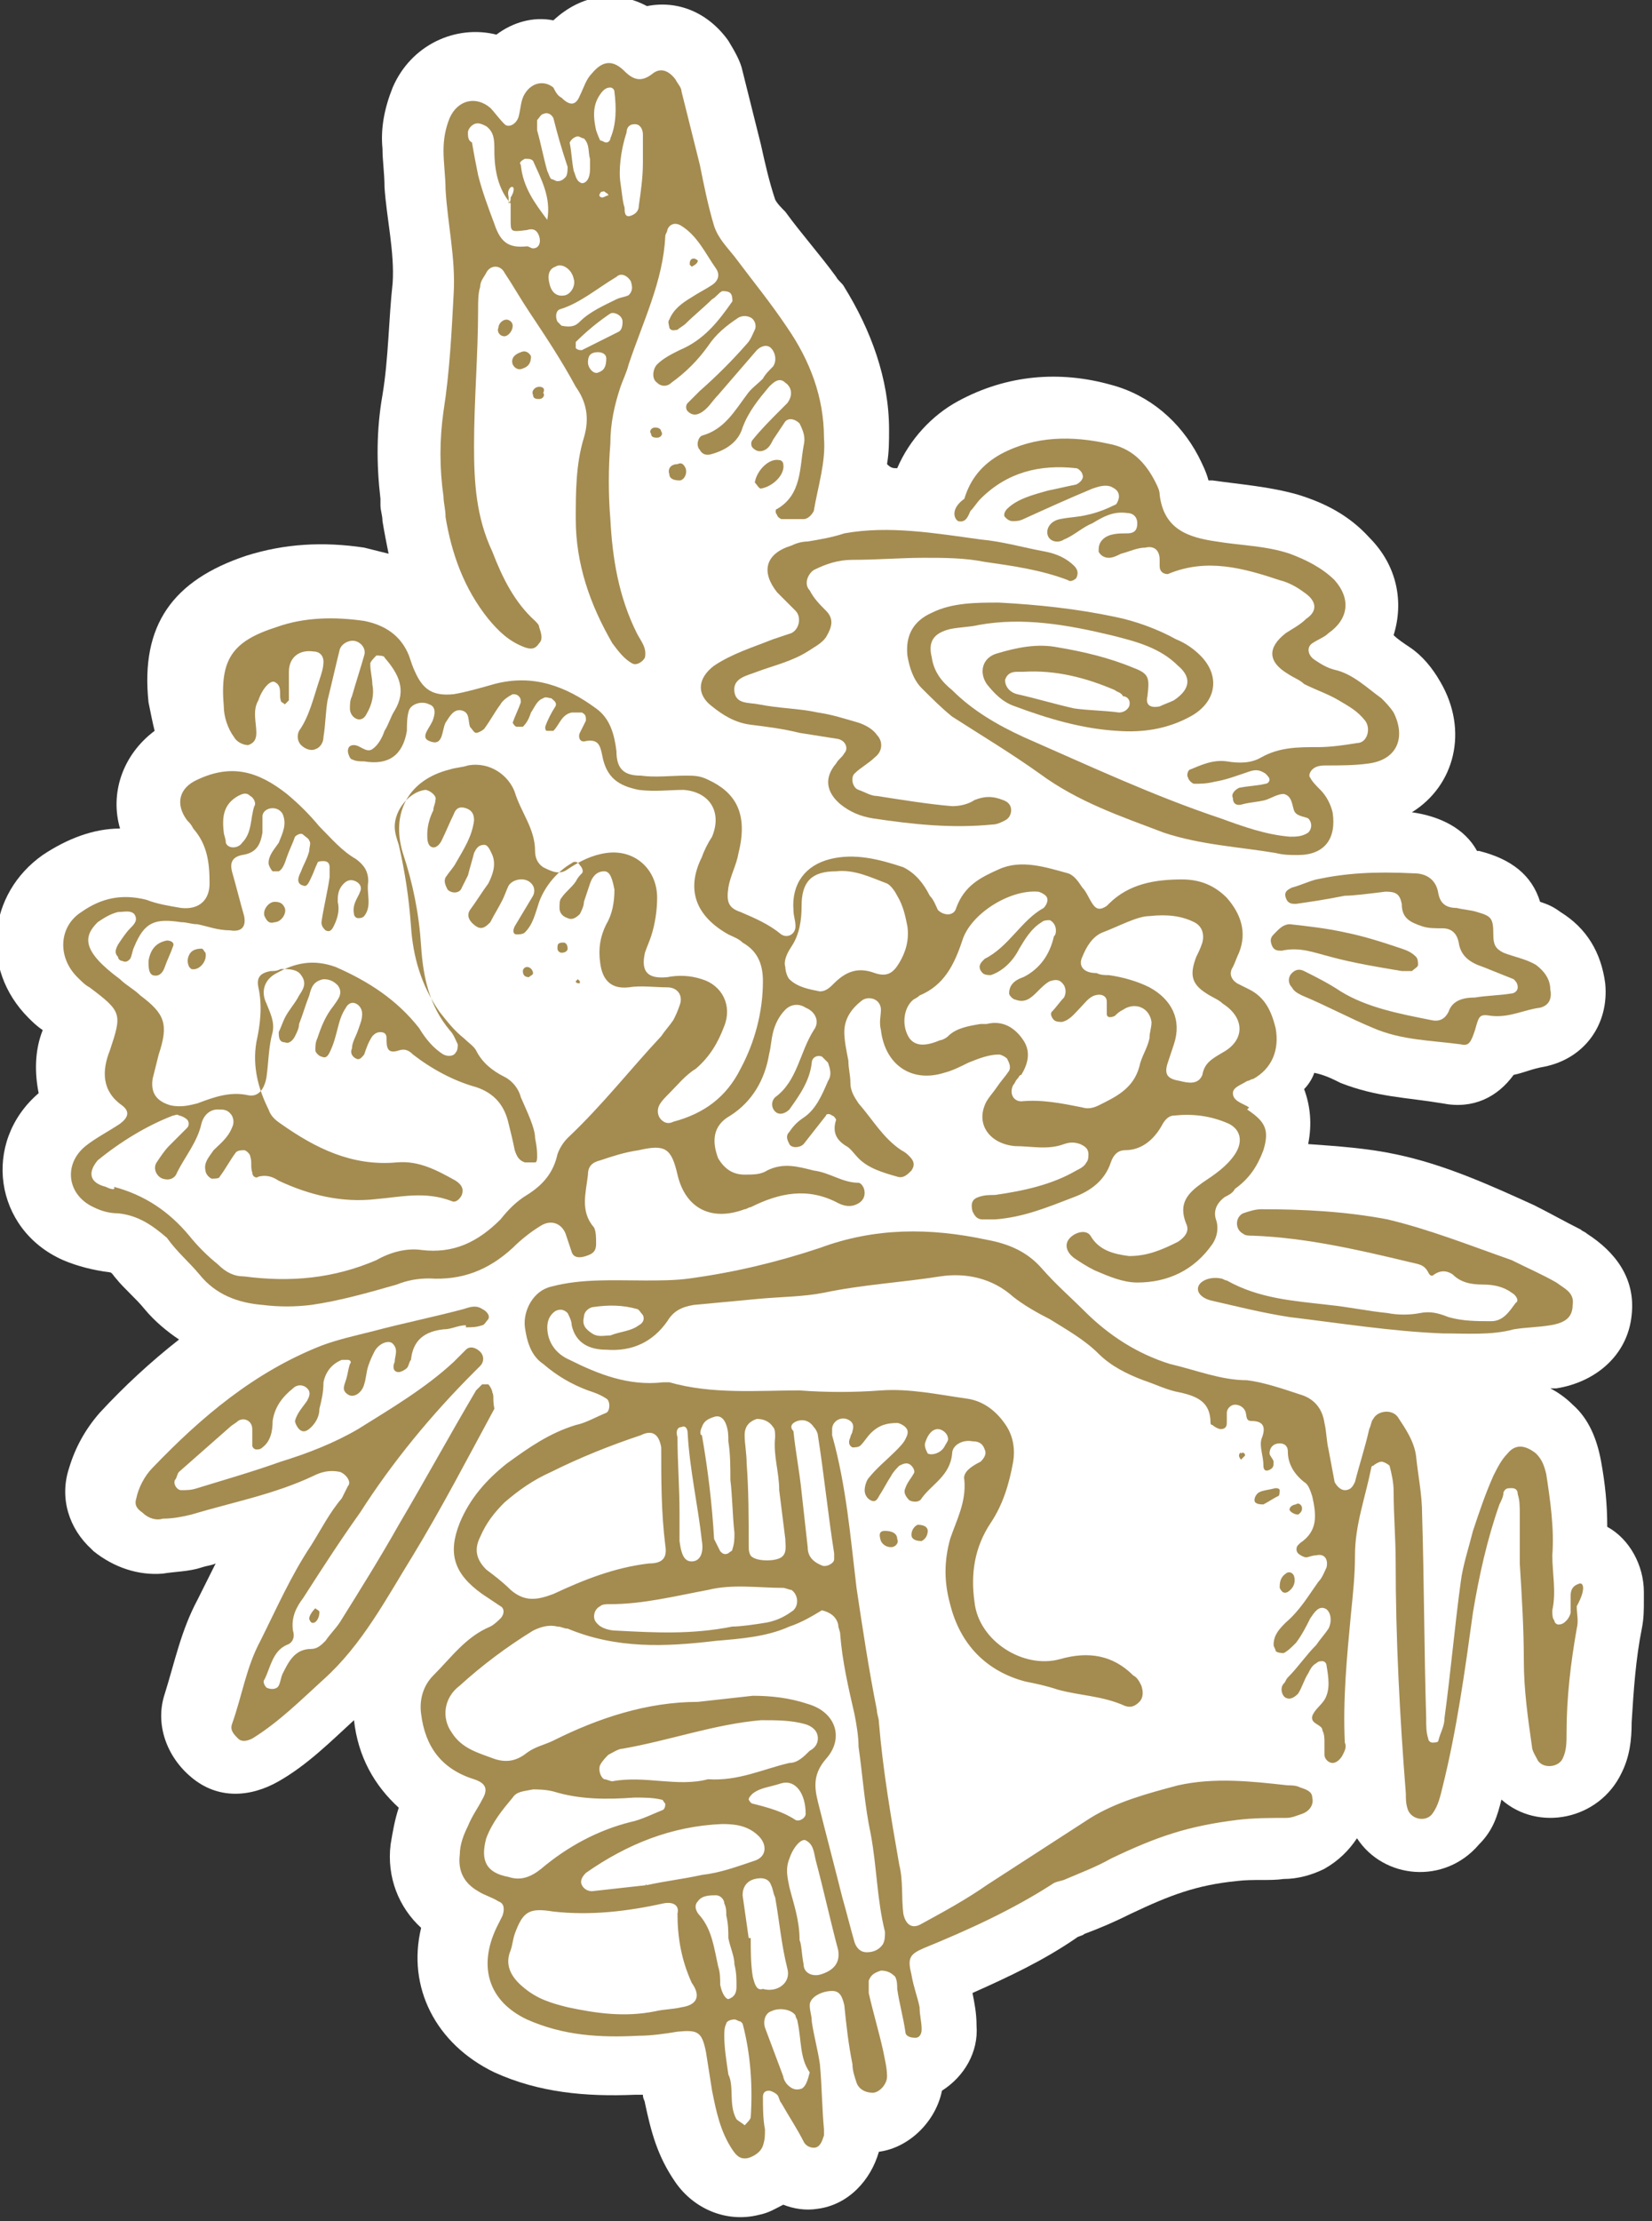 <?xml version="1.0" encoding="utf-8"?>
<!-- Generator: Adobe Illustrator 27.5.0, SVG Export Plug-In . SVG Version: 6.00 Build 0)  -->
<svg version="1.1" id="Layer_1" xmlns:xodm="http://www.corel.com/coreldraw/odm/2003"
	 xmlns="http://www.w3.org/2000/svg" xmlns:xlink="http://www.w3.org/1999/xlink" x="0px" y="0px" viewBox="0 0 81.2 109.1"
	 style="enable-background:new 0 0 81.2 109.1;" xml:space="preserve">
<rect x="0" y="0" width="81.2" height="109.1" fill="#333333" stroke="none"/>
<style type="text/css">
	.st0{fill-rule:evenodd;clip-rule:evenodd;fill:#FFFFFF;}
	.st1{fill:#A48B50;}
</style>
<path class="st0" d="M44.1,23c0.6-1.4,1.7-2.6,3-3.3c2.4-1.3,5-1.5,7.5-0.8c1.9,0.5,3.4,1.8,4.3,3.5c0.2,0.4,0.4,0.8,0.5,1.2
	c0.1,0,0.2,0,0.2,0c1.4,0.2,2.8,0.3,4.2,0.7c1.3,0.4,2.5,1,3.5,2.1c1.4,1.4,1.7,3.2,1.2,4.8c0.2,0.2,0.5,0.4,0.8,0.6
	c0.6,0.4,1.1,1,1.5,1.7c1.4,2.4,0.7,5.1-1.4,6.4c1.4,0.2,2.6,0.8,3.2,1.9c0,0,0.1,0,0.1,0c1.6,0.4,2.6,1.2,3,2.5
	c0.3,0.1,0.6,0.2,1,0.5c1.3,0.8,2,2,2.2,3.5c0.2,2-1,3.7-3,4.1c-0.6,0.1-1,0.3-1.5,0.4c-0.8,1.1-2,1.7-3.5,1.4c-1.8-0.3-3.2-0.3-5-1
	c-0.4-0.2-0.8-0.4-1.3-0.5c-0.1,0.3-0.3,0.6-0.5,0.8c0.3,0.8,0.4,1.7,0.2,2.7c1.4,0.1,2.9,0.2,4.3,0.5c2.4,0.5,4.6,1.5,6.8,2.5
	c0.8,0.4,1.5,0.8,2.3,1.2c0.1,0.1,0.2,0.1,0.3,0.2c1.4,0.9,2.4,2.2,2.2,4c-0.2,2-1.8,3.3-3.7,3.6c-0.1,0-0.2,0-0.3,0
	c0.4,0.2,0.8,0.5,1.1,0.8c0.8,0.7,1.2,1.7,1.4,2.8c0.2,1.1,0.3,2.1,0.3,3.2c1.1,0.6,1.8,1.9,1.8,3.2c0,0.1,0,0.3,0,0.4
	c0,0.5,0,0.9-0.1,1.4c-0.3,1.5-0.4,3-0.5,4.6c0,0.9-0.1,1.7-0.5,2.5c-1.1,2.3-4.1,2.9-5.9,1.3c-0.2,0.8-0.4,1.5-1.1,2.2
	c-1.7,2-4.7,1.7-6-0.3c-0.4,0.6-0.9,1.1-1.6,1.5c-0.6,0.3-1.3,0.5-2,0.5c-0.7,0.1-1.5,0-2.3,0.1c-2,0.2-3.3,0.7-5.2,1.6
	c-0.8,0.4-1.5,0.7-2.3,1c-0.1,0.1-0.3,0.1-0.4,0.2c-1.6,1.1-3.3,1.9-5.1,2.7c0.1,0.5,0.2,1,0.2,1.6c0.1,1.3-0.6,2.5-1.7,3.2
	c-0.3,1.5-1.6,2.8-3.1,3c-0.4,1.4-1.5,2.6-3,2.8c-0.6,0.1-1.2,0-1.7-0.2c-0.4,0.2-0.7,0.4-1.2,0.5c-1.6,0.4-3.2-0.3-4.1-1.6
	c-0.9-1.3-1.2-2.5-1.5-3.9c0-0.1-0.1-0.2-0.1-0.4c-0.1,0-0.3,0-0.4,0c-2.4,0.1-4.7-0.1-6.9-1.1c-2.9-1.4-4.3-4.2-3.6-7.1
	c-1.1-1-1.7-2.5-1.5-4.1c0.1-0.6,0.2-1.2,0.4-1.8c-1.2-1.1-2-2.5-2.2-4.3c-1.2,1.1-2.3,2.2-3.7,3c-1.4,0.8-3,0.9-4.3-0.2
	c-1.2-1-1.8-2.6-1.3-4.1c0.5-1.6,0.8-3.1,1.6-4.6c0.3-0.6,0.6-1.2,0.9-1.8c-0.2,0.1-0.4,0.1-0.7,0.2c-0.6,0.2-1.3,0.2-1.9,0.3
	c-1.2,0.1-2.4-0.3-3.4-1.1c0,0,0,0-0.1-0.1c-1.1-1-1.6-2.5-1.1-4c0.3-1,0.8-1.9,1.5-2.7c1.2-1.3,2.5-2.5,3.9-3.6
	c-0.6-0.4-1.2-0.9-1.7-1.5c-0.4-0.5-1-1-1.4-1.5c-0.1-0.1-0.2-0.3-0.3-0.3c-0.8-0.1-1.6-0.3-2.3-0.6c-3.4-1.5-4-5.8-1.2-8.2
	c-0.2-1-0.2-2.1,0.2-3.1c-0.3-0.2-0.5-0.4-0.7-0.6c-2.4-2.4-2-6.1,0.7-8c1.2-0.8,2.5-1.3,3.8-1.3C5.4,39,6,37.1,7.6,35.9
	c-0.1-0.4-0.2-0.9-0.3-1.4c-0.4-3.8,1.2-6,4.8-7.2c1.9-0.6,3.8-0.7,5.8-0.4c0.4,0.1,0.8,0.2,1.2,0.3c-0.1-0.5-0.2-1-0.3-1.6
	c0-0.3-0.1-0.5-0.1-0.8c0-0.1,0-0.2,0-0.3c-0.2-1.7-0.2-3.4,0.1-5.1c0.3-1.8,0.3-3.7,0.5-5.5c0.1-1.5-0.3-3.2-0.4-4.7
	c0-0.7-0.1-1.3-0.1-1.9c-0.1-1,0.1-2,0.5-3c0.9-2.1,3.1-3.1,5.1-2.6c0.8-0.6,1.8-0.9,2.8-0.7c1.4-1.3,3.1-1.5,4.6-0.7
	c1.5-0.3,3,0.3,4,1.7c0.3,0.5,0.6,1,0.7,1.5c0.3,1.2,0.6,2.4,0.9,3.6c0.2,0.9,0.4,1.8,0.7,2.7c0.1,0.2,0.3,0.4,0.5,0.6
	c0.8,1.1,1.7,2.1,2.5,3.2c0.1,0.2,0.3,0.3,0.4,0.5c1.3,2.1,2.2,4.5,2.2,7c0,0.6,0,1.1-0.1,1.7C43.8,23,43.9,23,44.1,23L44.1,23z"/>
<g>
	<path class="st1" d="M47.1,25.6L47.1,25.6L47.1,25.6c0.4,0.1,0.5-0.3,0.6-0.5c0.2-0.2,0.3-0.4,0.5-0.6c1.3-1.3,2.9-1.7,4.7-1.5
		c0.1,0,0.3,0.2,0.3,0.3c0.1,0.2-0.1,0.4-0.3,0.5c-0.5,0.1-0.9,0.2-1.4,0.3c-0.7,0.2-1.5,0.4-2,0.9c-0.1,0.1-0.2,0.3-0.1,0.4
		c0.1,0.1,0.2,0.2,0.4,0.2c0.1,0,0.3,0,0.5-0.1c1.1-0.5,2.2-1,3.4-1.5c0.3-0.1,0.6-0.2,0.9-0.1c0.2,0.1,0.4,0.2,0.4,0.5
		c0,0.1-0.1,0.4-0.2,0.4c-0.4,0.2-0.9,0.4-1.4,0.5c-0.4,0.1-0.8,0.1-1.3,0.2c-0.5,0.1-0.7,0.5-0.6,0.8c0.1,0.3,0.5,0.4,0.8,0.2
		c0.5-0.2,0.9-0.6,1.4-0.8c0.5-0.3,1-0.6,1.7-0.5c0.3,0,0.5,0.2,0.5,0.5c0,0.3-0.1,0.5-0.5,0.5c-0.4,0-0.9,0-1.2,0.3
		c-0.2,0.2-0.2,0.4-0.2,0.6c0.1,0.2,0.3,0.3,0.5,0.3c0.2,0,0.4-0.1,0.6-0.2c0.4-0.1,0.8-0.3,1.2-0.3c0.4-0.1,0.7,0.1,0.7,0.6
		c0,0.1,0,0.2,0,0.3c0,0.3,0.2,0.4,0.4,0.4c1.9-0.8,3.7-0.3,5.5,0.3c0.4,0.1,0.8,0.3,1.2,0.6c0.6,0.4,0.7,0.9,0.1,1.3
		c-0.3,0.3-0.7,0.5-1,0.7c-0.9,0.7-0.9,1.4,0.1,2c0.3,0.2,0.6,0.3,0.8,0.5c0.6,0.3,1.2,0.5,1.7,0.8c0.5,0.3,0.9,0.5,1.3,1
		c0.3,0.4,0.1,1.1-0.4,1.1c-0.6,0.1-1.3,0.2-1.9,0.2c-1,0-1.9,0-2.8,0.5c-0.5,0.3-1.1,0.3-1.7,0.2c-0.7-0.1-1.3,0.2-1.8,0.4
		c-0.1,0-0.2,0.3-0.1,0.4c0,0.1,0.2,0.3,0.3,0.3c0.3,0,0.6,0,1-0.1c0.6-0.1,1.1-0.3,1.7-0.5c0.3-0.1,0.5-0.1,0.8,0.1
		c0.1,0.1,0.2,0.2,0.2,0.3c0,0.1-0.1,0.2-0.2,0.2c-0.4,0.1-0.8,0.1-1.3,0.2c-0.2,0.1-0.4,0.3-0.3,0.5c0,0.3,0.2,0.4,0.5,0.3
		c0.4-0.1,0.7-0.1,1.1-0.2c0.3-0.1,0.6-0.3,0.9-0.3c0.4,0.1,0.4,0.5,0.5,0.8c0.1,0.3,0.5,0.3,0.7,0.4c0.2,0.2,0.2,0.5,0,0.7
		c-0.3,0.2-0.6,0.2-0.9,0.2c-1.2-0.1-2.3-0.5-3.4-0.9c-3.3-1.1-6.5-2.6-9.7-4c-1.3-0.6-2.5-1.3-3.5-2.3c-0.5-0.4-0.9-0.9-1-1.6
		c-0.2-0.8,0.1-1.2,0.9-1.4c0.5-0.1,1-0.1,1.4-0.2h0c2.2-0.4,4.4,0,6.5,0.5c1.2,0.3,2.4,0.6,3.3,1.5c0.6,0.5,0.7,1.1-0.2,1.7
		c-0.2,0.1-0.5,0.2-0.7,0.3c-0.5,0.1-0.7-0.1-0.6-0.5c0.1-0.9,0.1-1.1-0.7-1.4c-1.2-0.5-2.5-0.8-3.7-1c-1-0.2-2,0-3,0.3
		c-0.7,0.2-0.9,0.9-0.5,1.5c0.4,0.5,0.8,0.9,1.4,1.1c1.6,0.6,3.3,1.1,5,1.2c1.3,0.1,2.5-0.1,3.6-0.7c1.3-0.7,1.5-2,0.5-3
		c-0.3-0.3-0.7-0.6-1.2-0.8c-0.9-0.5-2-0.9-3-1.1c-1.9-0.4-3.8-0.6-5.7-0.7c-1.1,0-2.3,0-3.3,0.5c-0.9,0.4-1.3,1.1-1.2,2.1
		c0.1,0.6,0.3,1.2,0.7,1.6c0.5,0.5,1,1,1.5,1.4c1.4,0.9,2.9,1.8,4.3,2.8c1.9,1.4,4,2.1,6.1,2.9c1.8,0.6,3.7,0.7,5.5,1
		c0.4,0.1,0.7,0.1,1.1,0.1c1.3,0,1.9-0.8,1.7-2.1c-0.1-0.4-0.3-0.8-0.6-1.1c-0.2-0.2-0.4-0.4-0.5-0.6c-0.1-0.1,0-0.3,0.1-0.4
		c0.2-0.2,0.5-0.2,0.7-0.2c0.7,0,1.4,0,2.1-0.1c1.4-0.2,1.8-1.3,1.2-2.5c-0.2-0.3-0.4-0.5-0.6-0.7c-0.7-0.5-1.4-1.2-2.3-1.4
		c-0.4-0.1-0.7-0.3-1-0.5c-0.3-0.2-0.4-0.6-0.1-0.8c0.3-0.2,0.6-0.3,0.8-0.5c1-0.7,1.1-1.7,0.3-2.6c-0.6-0.6-1.4-1-2.2-1.3
		c-1.2-0.4-2.4-0.4-3.6-0.6c-1.4-0.2-2.6-0.6-2.8-2.3c0-0.2-0.1-0.4-0.2-0.6c-0.5-1-1.2-1.7-2.3-1.9c-1.8-0.4-3.6-0.4-5.3,0.5
		c-0.9,0.5-1.5,1.2-1.8,2.2C46.7,25,46.9,25.5,47.1,25.6z M55.5,34.7C55.4,34.9,55.2,35,55,35c-0.7-0.1-1.5-0.1-2.2-0.2
		c-0.9-0.2-1.9-0.5-2.8-0.7c-0.4-0.1-0.6-0.4-0.6-0.7c0.1-0.3,0.3-0.4,0.6-0.4c0.1,0,0.2,0,0.3,0c1.6-0.1,3.1,0.3,4.5,0.9
		c0.1,0.1,0.3,0.1,0.4,0.3C55.4,34.2,55.6,34.4,55.5,34.7L55.5,34.7z"/>
	<path class="st1" d="M39.7,26.6L39.7,26.6L39.7,26.6c-0.3,0-0.6,0.1-0.8,0.2c-1.3,0.4-1.5,1.3-0.7,2.3c0.3,0.3,0.6,0.6,0.9,0.9
		c0.3,0.3,0.2,0.9-0.2,1.1c-0.3,0.1-0.6,0.2-0.9,0.3c-1,0.4-2,0.7-2.9,1.3c-0.8,0.6-0.9,1.4-0.1,2c0.5,0.4,1.1,0.8,1.9,0.9
		c0.8,0.1,1.6,0.2,2.4,0.4c0.6,0.1,1.3,0.2,1.9,0.3c0.4,0.1,0.5,0.5,0.3,0.7c-0.1,0.2-0.3,0.3-0.4,0.5c-0.6,0.7-0.5,1.4,0.2,2
		c0.5,0.4,1,0.6,1.6,0.7c2,0.3,3.9,0.5,5.9,0.3c0.2,0,0.4-0.1,0.6-0.2c0.2-0.1,0.3-0.3,0.3-0.5c0-0.2-0.1-0.4-0.4-0.5
		c-0.5-0.2-0.9-0.2-1.4,0c-0.3,0.2-0.7,0.3-1.1,0.3c-1.2-0.1-2.4-0.3-3.7-0.5c-0.3,0-0.6-0.2-0.9-0.3c-0.3-0.1-0.4-0.6-0.2-0.8
		c0.3-0.3,0.7-0.5,1-0.8c0.4-0.3,0.4-0.8,0.1-1.1c-0.2-0.3-0.6-0.5-0.9-0.6c-0.7-0.2-1.3-0.4-2-0.5c-0.9-0.2-1.9-0.2-2.9-0.4
		c-0.5-0.1-1.1,0-1.2-0.6c-0.1-0.7,0.6-0.8,1.1-1c0.8-0.3,1.7-0.5,2.5-1c0.3-0.2,0.7-0.4,0.9-0.7c0.3-0.5,0.4-0.9,0-1.3
		c-0.3-0.3-0.6-0.6-0.8-1c-0.3-0.3-0.1-0.8,0.2-1c0.6-0.3,1.2-0.5,1.9-0.5c1.2,0,2.4-0.1,3.5-0.1c1,0,2,0,3,0.2
		c1.4,0.2,2.8,0.4,4.1,0.9c0.1,0.1,0.3,0,0.4-0.1c0.1-0.2,0.1-0.4-0.1-0.6c-0.4-0.4-0.9-0.6-1.4-0.7c-1.1-0.2-2.1-0.5-3.2-0.6
		c-2.2-0.3-4.5-0.7-6.7-0.3h0C40.9,26.4,40.3,26.5,39.7,26.6z"/>
	<path class="st1" d="M24.2,68.4c0-0.1-0.1-0.3-0.2-0.4c0,0-0.2,0-0.3,0l0,0c-0.1,0.1-0.2,0.2-0.3,0.3c-1.3,2.2-2.5,4.4-3.8,6.6
		c-0.9,1.6-1.9,3.2-2.9,4.8c-0.2,0.3-0.5,0.6-0.7,0.9c-0.2,0.2-0.4,0.4-0.7,0.4c-0.8,0-1.1,0.6-1.4,1.2c-0.1,0.2-0.1,0.4-0.2,0.6
		c-0.1,0.2-0.4,0.2-0.6,0.1c-0.1-0.1-0.2-0.3-0.1-0.4c0.3-0.6,0.4-1.4,1.1-1.7c0.3-0.1,0.4-0.4,0.3-0.7c-0.1-0.7,0.2-1.2,0.5-1.6
		c0.9-1.4,1.8-2.8,2.8-4.2c1.6-2.5,3.5-4.8,5.6-6.9c0.1-0.1,0.2-0.2,0.3-0.3c0.2-0.2,0.2-0.5,0-0.7c-0.2-0.2-0.5-0.3-0.7-0.1
		c-0.2,0.2-0.4,0.4-0.6,0.6c-1.4,1.3-3.1,2.3-4.7,3.3c-1.2,0.7-2.5,1.2-3.8,1.6c-1.4,0.5-2.8,0.9-4.1,1.3c-0.3,0.1-0.5,0.1-0.8,0.1
		c-0.2,0-0.4-0.3-0.3-0.5c0.1-0.1,0.1-0.3,0.2-0.4c0.8-0.7,1.7-1.5,2.5-2.2c0.1-0.1,0.3-0.2,0.4-0.3c0.3-0.2,0.7,0,0.7,0.4
		c0,0.3,0,0.5,0,0.8c0,0.1,0.1,0.2,0.2,0.2c0.1,0,0.2,0,0.3-0.1c0.4-0.3,0.5-0.8,0.5-1.3c0.1-0.7,0.5-1.2,1-1.6
		c0.2-0.2,0.5-0.2,0.7,0c0.2,0.2,0.1,0.4,0,0.6c-0.2,0.3-0.5,0.6-0.6,1c0,0.1,0.1,0.3,0.2,0.4c0.2,0.2,0.4,0.1,0.6-0.1
		c0.2-0.2,0.4-0.5,0.4-0.9c0.1-0.4,0.2-0.8,0.2-1.3c0.1-0.5,0.4-0.9,0.9-1.1c0.1,0,0.2,0,0.3,0c0.1,0,0.2,0.1,0.1,0.2
		c-0.1,0.3-0.1,0.5-0.2,0.8c-0.1,0.3-0.2,0.5,0.1,0.7c0.3,0.2,0.7-0.1,0.8-0.5c0.1-0.3,0.1-0.6,0.2-0.9c0.1-0.3,0.2-0.5,0.3-0.7
		c0.2-0.4,0.7-0.6,0.9-0.4c0.3,0.3,0.1,0.6,0.1,0.9c-0.1,0.2-0.1,0.5,0.2,0.5c0.1,0,0.3-0.1,0.4-0.2c0.1-0.1,0.1-0.3,0.2-0.4
		c0.1-1,0.7-1.4,1.6-1.5c0.4,0,0.7-0.2,1.1-0.2c0,0,0,0.1,0,0.1c0.3,0,0.5,0,0.8-0.1c0.1,0,0.2-0.2,0.3-0.3c0.1-0.2-0.1-0.4-0.3-0.5
		c-0.3-0.2-0.6-0.1-0.9,0c-1.5,0.4-3,0.7-4.5,1.1c-0.8,0.2-1.7,0.4-2.5,0.7c-3.3,1.3-5.9,3.5-8.3,6c-0.4,0.4-0.7,1-0.8,1.5
		c-0.1,0.3,0,0.5,0.3,0.7c0.3,0.3,0.7,0.4,1,0.3c0.5,0,1-0.1,1.4-0.2c2-0.6,4.1-1,6-1.9c0.4-0.2,0.8-0.3,1.3-0.2
		c0.3,0.1,0.6,0.5,0.4,0.7c-0.1,0.2-0.2,0.4-0.3,0.6c-0.6,0.7-1,1.5-1.5,2.3c-1,1.5-1.7,3.1-2.5,4.7c-0.7,1.3-0.9,2.7-1.4,4.1
		c-0.1,0.3,0.1,0.5,0.3,0.7c0.2,0.2,0.5,0.1,0.7,0c1.3-0.8,2.4-1.9,3.5-2.9c1.9-1.7,3.1-4,4.4-6.1c1.4-2.3,2.7-4.8,4-7.2
		C24.2,68.7,24.3,68.6,24.2,68.4z"/>
	<polygon class="st1" points="23.7,68.1 23.7,68.1 23.7,68.1 	"/>
	<path class="st1" d="M68.2,59.9c-2.1-0.4-4.2-0.5-6.2-0.5c-0.3,0-0.6,0.1-0.9,0.2c-0.2,0.1-0.3,0.3-0.3,0.5c0,0.2,0.1,0.4,0.3,0.5
		c0.1,0.1,0.3,0.1,0.5,0.1c2.6,0.1,5.2,0.7,7.7,1.3c0.4,0.1,0.7,0.1,0.9,0.5c0.1,0.2,0.2,0.2,0.3,0.1c0.3-0.2,0.6-0.2,0.9,0
		c0.4,0.4,0.9,0.5,1.5,0.5c0.5,0,1,0.1,1.4,0.4c0.2,0.1,0.4,0.4,0.2,0.5c-0.3,0.4-0.6,0.9-1.2,0.9c-0.7,0-1.4,0-2.1-0.2
		c-0.5-0.2-0.9-0.3-1.4-0.2s-1.1,0.1-1.6,0c-1-0.1-1.9-0.3-2.9-0.4c-1.7-0.2-3.4-0.3-5-1.2c-0.1,0-0.2-0.1-0.3-0.1
		c-0.5-0.1-1,0.1-1.1,0.4c-0.1,0.3,0.2,0.6,0.7,0.7c1.3,0.3,2.5,0.6,3.8,0.8c2.5,0.3,5,0.7,7.5,0.8c1.2,0,2.4,0.1,3.5-0.2
		c0.6-0.1,1.2-0.1,1.8-0.2c0.6-0.1,1.1-0.3,1.1-1c0.1-0.6-0.4-0.8-0.8-1.1l0,0l0,0c-0.7-0.4-1.4-0.7-2.2-1.1
		C72.3,61.2,70.3,60.4,68.2,59.9z"/>
	<path class="st1" d="M64.7,43.2c-0.4,0.1-0.8,0.3-1.2,0.4c-0.2,0.1-0.4,0.2-0.3,0.5c0.1,0.3,0.3,0.3,0.5,0.3l0,0h0
		c0.7-0.1,1.4-0.2,2.4-0.4h0c0.4,0,1.2-0.1,2-0.2c0.5,0,0.7,0.1,0.8,0.6c0,0.7,0.4,0.9,1,1.1c0.3,0.1,0.6,0.1,1,0.1
		c0.4,0,0.7,0.2,0.8,0.7c0.1,0.7,0.6,1,1.2,1.2c0.5,0.2,1,0.4,1.5,0.6c0.1,0.1,0.2,0.2,0.2,0.4c0,0.2-0.2,0.3-0.3,0.3
		c-0.6,0.1-1.2,0.1-1.8,0.2c-0.5,0-1.1,0.1-1.3,0.7c-0.2,0.4-0.5,0.5-0.9,0.4c-1.5-0.3-3.1-0.6-4.4-1.4c-0.6-0.4-1.2-0.7-1.8-1
		c-0.2-0.1-0.4-0.1-0.6,0.1c-0.2,0.2-0.2,0.5,0,0.7c0.1,0.2,0.3,0.3,0.5,0.4c1.2,0.5,2.3,1.1,3.5,1.6c1.4,0.6,2.8,0.6,4.3,0.8
		c0.4,0.1,0.5-0.1,0.7-0.7c0.2-0.7,0.2-0.8,0.8-0.7c0.9,0.1,1.6-0.3,2.4-0.4c0.4-0.1,0.6-0.4,0.5-0.9c0-0.5-0.3-0.9-0.7-1.2
		c-0.5-0.3-1.1-0.4-1.6-0.6c-0.4-0.2-0.5-0.4-0.5-0.9c0-0.8-0.1-0.9-0.8-1.1c-0.3-0.1-0.6-0.1-1-0.2c-0.5,0-0.8-0.2-0.9-0.7
		c-0.1-0.7-0.6-1-1.2-1C67.5,42.8,66.1,42.9,64.7,43.2z"/>
	<polygon class="st1" points="63,46.5 63,46.5 63,46.5 	"/>
	<path class="st1" d="M65.4,47c1.1,0.3,2.3,0.5,3.5,0.7c0.1,0,0.3,0,0.5,0c0.1-0.1,0.3-0.2,0.3-0.3c0-0.1,0-0.3-0.1-0.4
		c-0.2-0.2-0.4-0.3-0.7-0.4c-0.9-0.3-1.8-0.6-2.8-0.8c-0.9-0.2-1.8-0.3-2.7-0.4c-0.3,0-0.5,0.2-0.7,0.4c-0.2,0.2-0.3,0.3-0.2,0.6
		c0.1,0.3,0.3,0.3,0.5,0.3l0,0C63.9,46.5,64.6,46.8,65.4,47z"/>
	<path class="st1" d="M15.2,79.5c0,0.1,0.1,0.2,0.1,0.2c0.2,0.1,0.4-0.2,0.4-0.5c0-0.1-0.1-0.1-0.2-0.2v0
		C15.3,79.2,15.2,79.4,15.2,79.5z"/>
	<polygon class="st1" points="29.9,9.6 29.9,9.6 29.9,9.6 	"/>
	<path class="st1" d="M21.8,24.4c0,0.3,0.1,0.6,0.1,1c0.3,1.8,0.9,3.5,2.1,5c0.5,0.6,1,1.1,1.8,1.4c0.3,0.1,0.5,0.1,0.7-0.2
		c0.2-0.2,0.1-0.5,0-0.8c0-0.1-0.1-0.2-0.2-0.3c-1-0.9-1.6-2.1-2.1-3.4c-0.8-1.7-0.9-3.4-0.9-5.2c0-2.2,0.2-4.5,0.2-6.7
		c0-0.4,0-0.8,0.1-1.1c0-0.3,0.2-0.5,0.3-0.7c0.2-0.4,0.7-0.4,0.9,0c0.4,0.6,0.8,1.3,1.2,1.9c0.8,1.2,1.6,2.4,2.3,3.7
		c0.5,0.7,0.7,1.5,0.4,2.5c-0.4,1.3-0.4,2.7-0.4,4c0,2.2,0.7,4.2,1.8,6.1c0.3,0.4,0.6,0.8,1,1c0.2,0.1,0.5-0.1,0.6-0.3
		c0.1-0.5-0.2-0.8-0.4-1.2c-0.9-1.8-1.2-3.7-1.3-5.6c-0.1-1.2-0.1-2.5,0-3.7c0-1,0.2-1.9,0.5-2.8c0.1-0.3,0.3-0.7,0.4-1.1
		c0.7-2.1,1.7-4.1,1.8-6.3c0-0.1,0.1-0.2,0.1-0.3c0.1-0.3,0.4-0.4,0.7-0.2c0.8,0.5,1.2,1.4,1.7,2.1c0.2,0.3,0.1,0.6-0.2,0.8
		c-0.3,0.2-0.7,0.4-1,0.6c-0.5,0.3-0.9,0.6-1.1,1.1c-0.1,0.1,0,0.3,0,0.4c0.1,0.2,0.3,0.1,0.4,0.1c0.1-0.1,0.3-0.2,0.4-0.3
		c0.4-0.4,0.9-0.8,1.3-1.2c0.2-0.1,0.3-0.3,0.5-0.4c0.1,0,0.3,0,0.4,0.1c0.1,0.1,0.1,0.3,0.1,0.4c-0.7,1-1.4,1.9-2.6,2.4
		c-0.4,0.2-0.8,0.4-1.1,0.7c-0.2,0.2-0.3,0.7,0,0.9c0.2,0.2,0.5,0.2,0.7,0c0.7-0.5,1.3-1.1,1.8-1.8c0.4-0.6,0.9-1,1.5-1.4
		c0.2-0.1,0.4-0.1,0.6,0c0.2,0.1,0.3,0.4,0.2,0.6c-0.1,0.2-0.2,0.5-0.4,0.7c-0.7,0.8-1.5,1.6-2.3,2.3c-0.2,0.2-0.4,0.4-0.6,0.6
		c-0.1,0.1-0.1,0.3,0,0.4c0.2,0.2,0.4,0.2,0.6,0.1c0.4-0.2,0.6-0.6,0.9-0.9c0.6-0.7,1.3-1.5,1.9-2.2c0.2-0.2,0.5-0.3,0.7-0.1
		c0.2,0.2,0.3,0.6,0.1,0.9c-0.2,0.2-0.4,0.4-0.5,0.6c-0.3,0.3-0.6,0.5-0.8,0.8c-0.6,0.8-1.1,1.7-2.2,2c-0.2,0.1-0.3,0.5-0.1,0.7
		c0.1,0.2,0.3,0.3,0.6,0.2c0.7-0.2,1.3-0.6,1.5-1.3c0.3-0.8,0.8-1.4,1.3-2c0.2-0.2,0.5-0.5,0.8-0.2c0.3,0.2,0.4,0.6,0.1,1
		c-0.1,0.1-0.2,0.2-0.3,0.3c-0.5,0.5-1,1-1.4,1.5c-0.1,0.1-0.1,0.3,0,0.4c0.2,0.2,0.4,0.2,0.6,0.1c0.2-0.1,0.3-0.3,0.4-0.5
		c0.2-0.3,0.4-0.6,0.6-0.9c0.2-0.2,0.5-0.1,0.7,0.1c0.2,0.4,0.3,0.7,0.2,1.1c-0.2,1.1-0.1,2.4-1.3,3.1c-0.1,0-0.1,0.2,0,0.3
		c0,0.1,0.2,0.2,0.2,0.2c0.4,0,0.7,0,1.1,0c0.2,0,0.4-0.2,0.5-0.4c0.2-1.2,0.6-2.4,0.5-3.6c0-2-0.7-3.8-1.8-5.4l0,0l0,0
		c-0.8-1.2-1.7-2.3-2.6-3.5c-0.4-0.5-0.8-0.9-1-1.5c-0.3-1-0.5-2-0.7-3c-0.3-1.2-0.6-2.4-0.9-3.6c0-0.2-0.2-0.4-0.3-0.6
		c-0.3-0.4-0.7-0.6-1.1-0.3C31.6,4,31.2,4,30.7,3.5c-0.6-0.6-1.1-0.5-1.6,0.1c-0.3,0.3-0.4,0.7-0.6,1.1c-0.2,0.5-0.5,0.5-0.9,0.1
		c-0.2-0.1-0.3-0.3-0.4-0.5c-0.5-0.4-1.1-0.2-1.4,0.3c-0.2,0.3-0.2,0.7-0.3,1.1S25,6.3,24.8,6.1c-0.3-0.3-0.5-0.6-0.7-0.8
		c-0.7-0.6-1.6-0.4-2,0.5c-0.2,0.5-0.3,1-0.3,1.6c0,0.6,0.1,1.3,0.1,1.9c0.1,1.7,0.5,3.4,0.4,5.1c-0.1,1.9-0.2,3.9-0.5,5.8
		C21.6,21.6,21.6,23,21.8,24.4L21.8,24.4z M26.8,10.8L26.8,10.8L26.8,10.8C26.8,10.8,26.8,10.8,26.8,10.8z M29.4,18.3L29.4,18.3
		c-0.2,0.1-0.5-0.2-0.5-0.5c0-0.3,0.1-0.5,0.5-0.5c0.2,0,0.4,0.1,0.4,0.3C29.8,18,29.7,18.2,29.4,18.3z M30.4,16.3L30.4,16.3
		c-0.6,0.3-1.2,0.6-1.8,0.9c-0.1,0-0.2,0-0.3-0.1c0-0.1,0-0.2,0-0.3c0.5-0.5,1.1-1,1.7-1.4c0.2-0.1,0.6,0.1,0.6,0.4
		C30.6,15.9,30.6,16.2,30.4,16.3z M30.8,6.5c0-0.2,0.1-0.4,0.4-0.4c0.3,0,0.4,0.3,0.4,0.5c0,0.5,0,0.9,0,1.4l0,0
		c0,0.7-0.1,1.4-0.2,2.1c0,0.2-0.1,0.4-0.4,0.5c-0.3,0.1-0.3-0.2-0.3-0.4c-0.1-0.3-0.1-0.5-0.2-1.2C30.4,8.4,30.5,7.4,30.8,6.5z
		 M29.6,4.5c0.1-0.1,0.2-0.2,0.4-0.2c0.1,0,0.2,0.1,0.2,0.2c0.1,0.8,0.1,1.6-0.2,2.3C30,6.9,29.9,7,29.8,7c-0.1,0-0.2-0.1-0.3-0.1
		c-0.1-0.2-0.2-0.5-0.2-0.5C29.1,5.5,29.2,5,29.6,4.5z M29.9,9.6L29.9,9.6c-0.1,0-0.2,0.1-0.3,0.1c-0.1,0-0.2-0.1-0.1-0.2
		c0-0.1,0.2-0.1,0.2-0.1C29.8,9.5,29.9,9.5,29.9,9.6z M30.3,13.6c0.2-0.2,0.5-0.1,0.7,0.2c0.1,0.3,0.1,0.5-0.1,0.7v0l0,0
		c-0.2,0.1-0.4,0.1-0.6,0.2c-0.6,0.3-1.3,0.6-1.8,1.1c-0.2,0.2-0.4,0.3-0.9,0.2c0,0-0.1-0.1-0.2-0.2c-0.1-0.2-0.1-0.5,0.1-0.6
		C28.5,14.9,29.3,14.2,30.3,13.6z M28.4,6.7L28.4,6.7L28.4,6.7c0.1,0,0.2,0.1,0.3,0.1c0.3,0.3,0.2,0.7,0.3,1c0,0.2,0,0.4,0,0.5
		c0,0.5-0.2,0.7-0.4,0.7c-0.3-0.1-0.3-0.4-0.4-0.6c-0.1-0.5-0.1-0.9-0.2-1.4C28.1,6.8,28.3,6.7,28.4,6.7z M28.2,13.7
		c0.1,0.3-0.1,0.7-0.4,0.8c-0.4,0.1-0.7-0.1-0.8-0.6h0c-0.1-0.4,0-0.7,0.3-0.8C27.6,12.9,28.1,13.2,28.2,13.7z M26.4,5.9L26.4,5.9
		L26.4,5.9c0.1-0.1,0.2-0.3,0.3-0.3c0.2-0.1,0.4,0,0.5,0.2c0.2,0.8,0.4,1.5,0.7,2.4c0,0.1,0,0.4-0.1,0.5c-0.1,0.1-0.2,0.2-0.4,0.2
		c-0.1,0-0.2-0.1-0.3-0.1C27,8.7,27,8.6,26.9,8.4c-0.2-0.7-0.3-1.3-0.5-2C26.4,6.3,26.4,6.1,26.4,5.9z M25.8,7.8
		c0.2,0,0.3,0,0.4,0.1c0.4,0.9,0.9,1.8,0.7,2.9c-0.6-0.8-1.2-1.6-1.3-2.7C25.5,8,25.6,7.9,25.8,7.8z M25.1,9.2L25.1,9.2L25.1,9.2
		c0.2-0.1,0.2,0.2,0,0.5c0,0.1,0,0.2-0.1,0.3c0-0.1,0-0.2,0-0.3C25,9.6,24.9,9.4,25.1,9.2z M23,6.5c0-0.1,0.1-0.3,0.3-0.4
		c0.2-0.1,0.4,0,0.6,0.1c0.4,0.3,0.4,0.7,0.4,1.2c0,1,0.2,1.9,0.8,2.6c0,0.3,0,0.5,0,0.8c0,0.6,0,0.6,0.8,0.5c0.3-0.1,0.5,0,0.6,0.3
		s0,0.6-0.3,0.6v0l0,0c-0.1,0-0.2-0.1-0.3-0.1c-0.9,0.1-1.3-0.2-1.6-1.1c-0.3-0.8-0.6-1.6-0.8-2.4c-0.1-0.5-0.2-1-0.3-1.6
		C23,6.9,23,6.7,23,6.5z"/>
	<path class="st1" d="M38.5,22.8L38.5,22.8c0-0.1-0.1-0.2-0.2-0.2c-0.5-0.1-1.1,0.5-1.2,1.1c0.1,0.1,0.2,0.3,0.3,0.3
		C38,23.9,38.6,23.3,38.5,22.8z"/>
	<path class="st1" d="M25.2,17.9c0.1,0.2,0.3,0.3,0.5,0.2c0.3-0.1,0.4-0.3,0.4-0.6c-0.1-0.2-0.3-0.3-0.5-0.2l0,0v0
		C25.3,17.4,25.1,17.6,25.2,17.9z"/>
	<path class="st1" d="M33.3,22.8L33.3,22.8L33.3,22.8c-0.3,0-0.5,0.2-0.4,0.5c0,0.2,0.2,0.3,0.5,0.3c0.2,0,0.4-0.3,0.3-0.6
		C33.6,22.8,33.5,22.7,33.3,22.8z"/>
	<polygon class="st1" points="24.4,16.2 24.4,16.2 24.4,16.2 	"/>
	<path class="st1" d="M24.7,16.5c0.2,0.1,0.5-0.2,0.5-0.5c0-0.2-0.2-0.3-0.3-0.3c-0.2,0-0.4,0.2-0.4,0.4
		C24.4,16.3,24.6,16.5,24.7,16.5z"/>
	<path class="st1" d="M26.5,19c-0.2,0-0.4,0.2-0.3,0.4c0,0.2,0.2,0.2,0.3,0.2c0.2,0,0.3-0.2,0.2-0.3C26.8,19.1,26.7,19,26.5,19
		L26.5,19z"/>
	<path class="st1" d="M32.2,21c-0.2,0-0.3,0.2-0.2,0.3c0,0.2,0.2,0.2,0.3,0.2c0.2,0,0.3-0.2,0.2-0.3C32.5,21.1,32.4,21,32.2,21
		L32.2,21z"/>
	<path class="st1" d="M34.3,12.8c0,0-0.1-0.1-0.2-0.1c-0.2,0-0.2,0.2-0.2,0.3c0,0,0.1,0.1,0.1,0.1C34.2,13,34.3,12.9,34.3,12.8z"/>
	<path class="st1" d="M78.1,78.5L78.1,78.5C78.1,78.4,78.1,78.4,78.1,78.5C78.1,78.5,78.1,78.5,78.1,78.5L78.1,78.5z"/>
	<path class="st1" d="M77.6,77.8c-0.3,0.1-0.4,0.3-0.4,0.6c0,0.3,0,0.5,0,0.8c0,0.1-0.1,0.3-0.2,0.4c-0.1,0.1-0.2,0.2-0.4,0.2
		c-0.1,0-0.2-0.1-0.2-0.2c-0.1-0.1-0.1-0.3-0.1-0.5c0.2-0.9,0-1.8,0-2.7c0.1-1.3-0.1-2.7-0.3-4c-0.1-0.4-0.2-0.7-0.5-1
		c-0.5-0.4-1-0.5-1.4,0c-0.3,0.3-0.5,0.7-0.7,1.1c-0.4,0.9-0.7,1.8-1,2.7c-0.2,0.8-0.5,1.7-0.6,2.5c-0.3,2.2-0.5,4.5-0.8,6.7
		c0,0.4-0.2,0.7-0.3,1.1c0,0.1-0.2,0.1-0.3,0.1c-0.1,0-0.2-0.1-0.2-0.2c-0.1-0.3-0.1-0.6-0.1-1c-0.1-3.3-0.1-6.7-0.2-10
		c0-1-0.2-1.9-0.3-2.9c-0.1-0.7-0.5-1.3-0.9-1.9c-0.3-0.4-1-0.3-1.2,0.1c-0.1,0.1-0.1,0.3-0.2,0.5c-0.2,0.9-0.5,1.8-0.7,2.6
		c-0.1,0.2-0.2,0.4-0.5,0.4c-0.2,0-0.4-0.2-0.5-0.4c-0.1-0.5-0.2-1.1-0.3-1.6c-0.1-0.4-0.1-0.9-0.2-1.3c-0.1-0.7-0.5-1.2-1.2-1.4
		c-0.9-0.3-1.8-0.6-2.6-0.7c-1.3,0-2.5-0.5-3.8-0.8c-1.6-0.5-3-1.4-4.2-2.6c-0.7-0.7-1.4-1.3-2.1-2.1c-0.7-0.8-1.6-1.2-2.7-1.4
		c-2.8-0.6-5.5-0.6-8.2,0.4c-2.1,0.7-4.2,1.2-6.4,1.5c-0.7,0.1-1.5,0.1-2.2,0.1c-1.5,0-3.1-0.1-4.6,0.3c-0.9,0.2-1.4,1.2-1.3,2
		c0.1,0.7,0.3,1.4,0.9,1.8c0.7,0.6,1.4,1,2.2,1.3c0.3,0.1,0.6,0.2,0.9,0.4c0.2,0.1,0.2,0.6,0,0.7c-0.5,0.2-1,0.5-1.5,0.6
		c-1.3,0.4-2.3,1.1-3.4,1.9c-1,0.8-1.8,1.7-2.3,2.9c-0.6,1.5-0.3,2.5,1.1,3.5c0.3,0.2,0.6,0.4,0.9,0.6c0.2,0.1,0.2,0.4,0,0.6
		c-0.1,0.1-0.3,0.3-0.5,0.4c-1.2,0.5-1.9,1.5-2.8,2.4c-0.5,0.5-0.7,1.2-0.6,1.9c0.2,1.6,1,2.7,2.6,3.2c0.6,0.2,0.7,0.5,0.4,1
		c-0.2,0.4-0.5,0.8-0.7,1.3c-0.2,0.4-0.4,0.9-0.4,1.4c-0.1,0.8,0.2,1.4,0.9,1.8c0.3,0.2,0.7,0.3,1,0.5c0.3,0.1,0.3,0.4,0.2,0.7
		c-0.1,0.2-0.2,0.4-0.3,0.6c-0.9,1.9-0.4,3.6,1.5,4.5c1.8,0.8,3.6,0.9,5.5,0.8c0.6,0,1.3-0.1,1.9-0.2c1-0.1,1.2,0,1.4,1
		c0.1,0.6,0.2,1.3,0.3,1.9c0.2,1,0.4,2,1,2.9c0.2,0.3,0.4,0.5,0.8,0.4c0.3-0.1,0.6-0.3,0.7-0.6c0.1-0.3,0.1-0.5,0.1-0.8
		c-0.1-0.5-0.1-1.1-0.1-1.6c0-0.2,0.1-0.3,0.3-0.3c0.1,0,0.3,0.1,0.4,0.2c0.1,0.1,0.1,0.3,0.2,0.4c0.4,0.7,0.8,1.3,1.1,1.9
		c0.1,0.2,0.3,0.3,0.5,0.3c0.3,0,0.4-0.3,0.5-0.6c0-0.1,0-0.2,0-0.3c-0.1-1.1-0.1-2.1-0.2-3.2h0c0,0,0,0,0,0
		c-0.1-0.7-0.3-1.4-0.4-2.1c0-0.3-0.1-0.5-0.1-0.8c0-0.4,0.6-0.7,1.1-0.7c0.4,0,0.5,0.3,0.6,0.7c0.1,1,0.2,1.9,0.4,2.9
		c0,0.3,0.1,0.6,0.2,0.9c0.1,0.3,0.4,0.5,0.8,0.5c0.3,0,0.7-0.4,0.7-0.8c0-0.4-0.1-0.8-0.2-1.3c-0.2-0.9-0.5-1.9-0.7-2.8
		c0-0.2,0-0.4,0-0.6c0.1-0.3,0.3-0.4,0.6-0.5c0.3,0,0.5,0.1,0.7,0.3c0.1,0.2,0.1,0.4,0.1,0.6c0.1,0.7,0.3,1.4,0.4,2.1
		c0,0.2,0.2,0.3,0.5,0.3c0.2,0,0.3-0.2,0.3-0.4c0-0.4-0.1-0.7-0.1-1.1c-0.1-0.5-0.3-1-0.4-1.6c-0.2-0.8-0.1-1,0.6-1.3
		c2.2-0.9,4.4-1.9,6.4-3.2c0.2-0.1,0.4-0.1,0.6-0.2c0.7-0.3,1.5-0.6,2.2-1c2.3-1.1,3.8-1.6,6.2-1.9c0.8-0.1,1.6-0.1,2.4-0.1
		c0.3,0,0.5-0.1,0.8-0.2c0.3-0.1,0.6-0.4,0.5-0.8c0-0.3-0.3-0.4-0.6-0.5c-0.2-0.1-0.4-0.1-0.6-0.1c-1.8-0.2-3.6-0.4-5.4,0
		c-1.5,0.4-3,0.8-4.3,1.6c-1.7,1.1-3.4,2.2-5.1,3.3c-1,0.7-2.1,1.3-3.2,1.9c-0.5,0.3-0.8,0-0.9-0.5c-0.1-0.8,0-1.6-0.2-2.4
		c-0.4-2.3-0.8-4.6-1-7c0-0.2-0.1-0.4-0.1-0.6c-0.4-2-0.7-4-1-6c-0.3-2.5-0.5-5-1.2-7.5c0-0.1,0-0.2,0-0.3c0-0.3,0.3-0.6,0.7-0.5
		c0.3,0.1,0.4,0.3,0.3,0.6c0,0.1-0.1,0.2-0.1,0.3c-0.1,0.2-0.1,0.4,0.1,0.5c0.1,0,0.3,0,0.4-0.1c0.2-0.2,0.3-0.4,0.5-0.6
		c0.4-0.4,0.8-0.5,1.3-0.5c0.1,0,0.3,0.1,0.4,0.2c0.2,0.2,0.1,0.4,0,0.6c-0.1,0.2-0.3,0.4-0.5,0.6c-0.4,0.4-0.9,0.8-1.3,1.3
		c-0.1,0.1-0.2,0.4-0.2,0.6c0,0.2,0.1,0.4,0.3,0.5c0.2,0.1,0.3,0,0.4-0.2c0.2-0.3,0.4-0.7,0.6-1c0.1-0.2,0.3-0.4,0.4-0.5
		c0.2-0.1,0.4-0.2,0.6,0c0.1,0.1,0.2,0.3,0.1,0.4c-0.1,0.2-0.3,0.4-0.4,0.7c-0.1,0.2,0,0.4,0.2,0.6c0.2,0.1,0.5,0.1,0.6-0.1
		c0.5-0.7,1.4-1.1,1.5-2.2c0-0.4,0.5-0.7,1-0.6c0.3,0,0.5,0.1,0.6,0.4c0.1,0.2,0,0.4-0.2,0.6c-0.4,0.2-0.9,0.5-0.8,0.9
		c0.1,1.1-0.4,2-0.7,2.9c-0.3,1.1-0.3,2.1,0,3.2c0.5,2,1.8,3.3,3.7,3.8c0.5,0.1,1,0.2,1.6,0.4c1.1,0.3,2.2,0.3,3.3,0.8
		c0.3,0.1,0.5,0,0.7-0.2c0.2-0.2,0.2-0.5,0.1-0.8c-0.1-0.2-0.2-0.4-0.4-0.5c-1-1-2.2-1.2-3.6-0.8c-1.8,0.5-4-0.9-4.2-2.8
		c-0.2-1.4,0-2.7,0.8-3.9c0.6-0.9,0.9-1.9,1.1-3c0.1-0.6,0-1.2-0.3-1.7c-0.5-0.8-1.2-1.3-2-1.4c-1.4-0.2-2.8-0.5-4.2-0.4
		c-1.3,0.1-2.7,0.1-4,0c-2.1,0-4.3,0.2-6.4-0.4c-0.1,0-0.2,0-0.3,0c-1.7,0.2-3.2-0.4-4.6-1.1c-0.7-0.3-1.1-0.9-1.1-1.6
		c0-0.3,0.1-0.6,0.4-0.8c0.2-0.1,0.4-0.1,0.6,0.1c0.1,0.2,0.2,0.4,0.2,0.6c0.2,0.9,0.9,1.2,1.7,1.2c1.3,0.1,2.3-0.4,3-1.4
		c0.3-0.5,0.7-0.7,1.3-0.8c1.1-0.1,2.1-0.2,3.2-0.3c1.1-0.1,2.2-0.1,3.2-0.3c1.9-0.4,3.8-0.5,5.7-0.8c1.3-0.2,2.6,0.1,3.6,1
		c0.5,0.4,1.2,0.8,1.8,1.1c0.8,0.5,1.7,1,2.4,1.7c0.6,0.6,1.4,1,2.2,1.3c0.6,0.2,1.2,0.5,1.8,0.6c0.9,0.2,1.5,0.5,1.5,1.5
		c0,0,0,0.1,0.1,0.1c0.1,0.1,0.3,0.2,0.4,0.2c0.2,0,0.3-0.1,0.3-0.3c0-0.2,0-0.3,0-0.5c0-0.2,0.2-0.4,0.4-0.4c0.2,0,0.4,0.1,0.5,0.3
		c0.1,0.2,0,0.5,0.3,0.5c0.7,0,0.7,0.4,0.5,0.9c-0.1,0.4,0.1,0.8,0.1,1.3c0,0.2,0.1,0.3,0.3,0.2c0.2-0.1,0.2-0.2,0.2-0.4
		c0-0.1-0.2-0.3-0.2-0.4c0-0.3,0.2-0.5,0.5-0.5c0.2,0,0.4,0.1,0.4,0.4c0,0.6,0.3,1.1,0.8,1.5c0.2,0.1,0.3,0.4,0.4,0.7
		c0.2,0.9,0.3,1.7-0.6,2.3c0,0-0.1,0.1-0.1,0.1c-0.1,0.1-0.1,0.3,0,0.4c0.1,0.1,0.3,0.2,0.4,0.2c0.1,0,0.3-0.1,0.5-0.1
		c0.4-0.1,0.6,0.2,0.5,0.6c-0.1,0.2-0.2,0.5-0.4,0.7c-0.5,0.7-0.9,1.4-1.6,2c-0.3,0.3-0.6,0.6-0.6,1.1c0,0.1,0.1,0.2,0.1,0.3
		c0.1,0.1,0.3,0.1,0.4,0.1c0.2-0.1,0.4-0.3,0.6-0.5c0.3-0.4,0.5-0.8,0.7-1.2c0.2-0.3,0.4-0.6,0.7-0.5c0.3,0.1,0.4,0.6,0.2,1
		c-0.2,0.3-0.4,0.5-0.6,0.8c-0.5,0.5-0.9,1.1-1.4,1.6c-0.1,0.1-0.1,0.2-0.2,0.3c-0.2,0.2-0.1,0.6,0.1,0.7c0.2,0.1,0.4,0,0.6-0.2
		c0.2-0.3,0.3-0.7,0.5-1c0.1-0.2,0.2-0.4,0.4-0.5c0.1-0.1,0.2-0.1,0.3-0.1c0.1,0,0.2,0.1,0.2,0.2c0.1,0.6,0.2,1.2-0.1,1.7
		c-0.2,0.3-0.5,0.5-0.6,0.8c-0.1,0.4,0.5,0.4,0.5,0.7c0.1,0.2,0.1,0.4,0.1,0.6c0,0.2,0,0.4,0,0.6c0,0.2,0.2,0.4,0.4,0.4
		c0.2,0,0.4-0.2,0.5-0.4c0.1-0.2,0.2-0.4,0.1-0.6c-0.1-2.1,0.1-4.2,0.3-6.3c0.1-1,0.2-1.9,0.2-2.9c0-1.5,0.5-2.8,0.8-4.3
		c0,0,0-0.1,0.1-0.1c0.1-0.1,0.3-0.2,0.4-0.2s0.3,0.1,0.4,0.2c0.1,0.4,0.2,0.8,0.2,1.3c0,1.1,0.1,2.3,0.1,3.4
		c0,3.8,0.2,7.6,0.5,11.4c0,0.3,0,0.5,0.1,0.8c0.2,0.5,0.9,0.6,1.2,0.2c0.3-0.4,0.4-0.9,0.5-1.3c0.7-2.8,1.1-5.7,1.5-8.6
		c0.3-1.8,0.7-3.6,1.3-5.3c0.1-0.2,0.2-0.4,0.2-0.6c0.1-0.2,0.2-0.2,0.4-0.2c0.2,0,0.3,0.1,0.3,0.3c0.1,0.3,0.1,0.6,0.1,1
		c0,0.8,0,1.6,0,2.4c0.1,1.6,0.2,3.2,0.2,4.8c0,1.4,0.2,2.8,0.4,4.2c0,0.2,0.2,0.5,0.3,0.7c0.3,0.4,1,0.3,1.2-0.1
		c0.2-0.4,0.2-0.8,0.2-1.3c0-1.7,0.2-3.4,0.5-5.1c0.1-0.4,0-0.7,0-1.1C78,78,77.8,77.7,77.6,77.8z M45.5,70.8L45.5,70.8L45.5,70.8
		c0.1-0.3,0.3-0.6,0.6-0.6c0.2,0,0.5,0.2,0.5,0.5c0,0.1-0.1,0.2-0.2,0.4c-0.2,0.3-0.6,0.4-0.8,0.3C45.5,71.2,45.4,71,45.5,70.8z
		 M23.9,90.3L23.9,90.3L23.9,90.3c0.3-0.8,0.8-1.4,1.3-2c0.2-0.3,0.5-0.3,1-0.4c0.2,0,0.6,0,1,0.1c1.3,0.4,2.6,0.4,4,0.3
		c0.4,0,0.9,0,1.3,0.1c0.1,0,0.1,0.1,0.2,0.2c0,0.1,0,0.2-0.1,0.3c-0.5,0.2-1.1,0.5-1.6,0.6c-1.6,0.4-3.1,1.2-4.4,2.3
		c-0.5,0.4-1,0.6-1.6,0.4C23.9,92,23.6,91.4,23.9,90.3z M31.8,92.6L31.8,92.6c-0.9,0.1-1.8,0.2-2.7,0.3c-0.2,0-0.4-0.1-0.5-0.3
		c-0.1-0.2,0-0.4,0.2-0.6c2-1.4,4.2-2.3,6.7-2.4c0.7,0,1.3,0.1,1.8,0.6c0.4,0.4,0.4,1-0.2,1.2c-0.9,0.3-1.7,0.6-2.6,0.7
		C33.6,92.3,32.7,92.4,31.8,92.6C31.7,92.5,31.7,92.6,31.8,92.6L31.8,92.6z M37,88.6L37,88.6c-0.1,0-0.2-0.2-0.2-0.2
		c0-0.1,0.1-0.2,0.2-0.3c0.4-0.3,0.8-0.3,1.4-0.5c0.7-0.2,1.2,0.5,1.2,1.5c0,0.2-0.3,0.4-0.5,0.3C38.5,89,37.8,88.8,37,88.6z
		 M38.8,86.6L38.8,86.6L38.8,86.6c-1.3,0.3-2.5,0.9-4,0.8c-1.5,0.4-3.1-0.2-4.7,0.1c-0.1,0-0.3-0.1-0.4-0.1
		c-0.2-0.1-0.3-0.5-0.2-0.7c0.1-0.2,0.3-0.4,0.4-0.5c0.2-0.1,0.5-0.3,0.7-0.3c2.3-0.4,4.5-1.2,6.8-1.4c0.8,0,1.5,0,2.2,0.2
		c0.3,0.1,0.6,0.3,0.6,0.7c0,0.3-0.2,0.5-0.4,0.6C39.5,86.3,39.2,86.6,38.8,86.6z M33.5,98.6L33.5,98.6L33.5,98.6
		c-0.4,0.1-0.9,0.1-1.3,0.2c-1.5,0.3-2.9,0.1-4.3-0.2c-0.8-0.2-1.5-0.4-2.2-1c-0.6-0.5-0.9-1.1-0.6-1.8c0.1-0.3,0.1-0.5,0.2-0.8
		c0.4-1.1,0.7-1.3,1.9-1.1c1.8,0.2,3.6,0,5.4-0.4c0.5-0.1,0.8,0.1,0.7,0.5c0,1.2,0.2,2.3,0.7,3.4C34.5,98.1,34.2,98.5,33.5,98.6z
		 M35.4,97.5L35.4,97.5L35.4,97.5c0-0.3,0-0.6-0.1-0.9c-0.2-0.9-0.3-1.8-0.9-2.5c-0.2-0.2-0.3-0.5-0.1-0.7c0.2-0.3,0.6-0.3,0.9-0.3
		c0.2,0,0.4,0.2,0.4,0.4c0.1,0.2,0.1,0.4,0.1,0.6c0.1,0.4,0.1,0.8,0.1,1.1c0.1,0.5,0.3,0.9,0.3,1.3c0.1,0.4,0.1,0.7,0.1,1.1
		c0,0.3-0.1,0.5-0.4,0.6C35.7,98.2,35.5,98,35.4,97.5z M36.9,104L36.9,104L36.9,104c0,0.1-0.2,0.3-0.3,0.4c-0.1-0.1-0.3-0.2-0.4-0.3
		c-0.4-0.7-0.1-1.6-0.4-2.2c-0.1-0.7-0.2-1.3-0.2-1.9c0-0.2,0-0.4,0.1-0.6c0-0.1,0.2-0.2,0.4-0.2c0.1,0,0.2,0.1,0.3,0.1
		c0,0,0.1,0.1,0.1,0.1C36.9,100.9,37,102.5,36.9,104z M37,97.1L37,97.1L37,97.1c-0.1-0.6-0.1-1.3-0.1-1.9c0,0-0.1,0-0.1,0
		c-0.1-0.7-0.2-1.4-0.3-2.1c0-0.4,0.2-0.7,0.6-0.8c0.4-0.1,0.7,0,0.8,0.3c0.1,0.2,0.1,0.4,0.2,0.6c0.2,1.1,0.3,2.3,0.6,3.5
		c0.2,0.7-0.5,1.2-1.2,1C37.2,97.8,37.1,97.5,37,97.1z M39.4,102.6L39.4,102.6c-0.3,0.1-0.5,0-0.7-0.2c-0.1-0.1-0.2-0.3-0.2-0.4
		c-0.3-0.8-0.6-1.6-0.9-2.4c-0.1-0.3,0-0.7,0.3-0.8c0.4-0.2,1-0.1,1.2,0.2c0,0.1,0.1,0.2,0.1,0.3c0.2,0.9,0.1,1.8,0.6,2.5
		C39.7,102.2,39.6,102.5,39.4,102.6z M40.3,97L40.3,97c-0.4,0.1-0.8-0.1-0.8-0.5c-0.1-0.5-0.1-1-0.2-1.2c0-1-0.3-1.8-0.5-2.6
		c-0.1-0.5-0.2-0.9,0-1.4c0.2-0.6,0.6-1,0.8-0.9c0.4,0.2,0.4,0.6,0.5,1c0.4,1.5,0.7,2.9,1.1,4.4C41.3,96.4,41,96.8,40.3,97z
		 M41.2,79.8L41.2,79.8L41.2,79.8c0,0.2,0.1,0.3,0.1,0.5c0.1,1.3,0.4,2.6,0.7,3.9c0.1,0.5,0.2,1.1,0.2,1.6c0.2,1.4,0.3,2.9,0.6,4.3
		c0.3,1.6,0.3,3.2,0.7,4.8c0,0.2,0,0.4-0.1,0.6c-0.2,0.3-0.5,0.4-0.8,0.4c-0.3,0-0.5-0.2-0.6-0.5c-0.2-0.7-0.4-1.5-0.6-2.2
		c-0.4-1.6-0.8-3.1-1.2-4.7c-0.2-0.8-0.2-1.4,0.4-2.1c0.9-1,0.5-2.3-0.9-2.7c-0.9-0.3-1.8-0.4-2.7-0.4c-0.9,0.1-1.8,0.2-2.7,0.3
		c-2.5,0-4.9,0.8-7.1,1.9c-0.4,0.2-0.9,0.3-1.3,0.6c-0.5,0.4-1,0.5-1.6,0.3c-0.8-0.3-1.6-0.5-2.1-1.3c-0.5-0.7-0.4-1.7,0.4-2.3
		c1.1-1,2.3-1.9,3.6-2.7c0.4-0.2,0.8-0.3,1.2-0.2c0.2,0,0.3,0.1,0.5,0.1c2.4,1,4.8,0.9,7.3,0.6c1.2-0.1,2.5-0.2,3.6-0.7
		c0.6-0.2,1.1-0.5,1.6-0.8C40.8,79.2,41.1,79.4,41.2,79.8z M39.2,69.8L39.2,69.8c0.3-0.1,0.6,0,0.8,0.3c0.1,0.1,0.2,0.3,0.2,0.4
		c0.3,1.9,0.5,3.9,0.8,5.8c0,0.1,0,0.2,0,0.3c0,0.2-0.4,0.4-0.6,0.3c-0.5-0.2-0.7-0.5-0.7-0.9c-0.1-0.9-0.2-1.8-0.3-2.7h0
		c-0.1-1-0.3-2-0.4-3C38.8,70.1,38.9,69.9,39.2,69.8z M37.2,69.7L37.2,69.7c0.3,0,0.6,0.1,0.8,0.4c0.1,0.1,0.1,0.3,0.1,0.5
		c-0.1,0.9,0.2,1.7,0.2,2.6c0.1,0.8,0.2,1.6,0.3,2.4c0,0.3,0.1,0.7-0.2,0.9c-0.3,0.2-1.1,0.2-1.4,0c-0.2-0.1-0.2-0.4-0.2-0.6
		c0-1.3,0-2.7-0.1-4c0-0.5-0.1-1-0.1-1.4C36.6,70,36.9,69.8,37.2,69.7z M34.5,70.1L34.5,70.1L34.5,70.1c0.1-0.3,0.3-0.4,0.6-0.5
		s0.5,0.1,0.6,0.4c0.1,0.3,0.1,0.5,0.1,0.8c0.1,0.6,0.1,1.3,0.1,1.9h0c0.1,0.8,0.1,1.7,0.2,2.6c0,0.3,0,0.5-0.1,0.8
		c0,0.1-0.1,0.1-0.2,0.2c-0.2,0.1-0.3,0-0.4-0.1c-0.1-0.2-0.2-0.4-0.3-0.6c-0.1-1.7-0.3-3.4-0.6-5.1C34.4,70.5,34.4,70.3,34.5,70.1z
		 M33.5,70.1L33.5,70.1c0.2-0.1,0.3,0.1,0.3,0.3c0.1,1.8,0.5,3.5,0.7,5.3c0.1,0.6-0.1,1-0.5,1c-0.3,0-0.5-0.2-0.6-1
		c0-0.4,0-0.9,0-1.4c0-1.2-0.1-2.5-0.1-3.7C33.2,70.3,33.3,70.1,33.5,70.1z M34.8,78.1L34.8,78.1L34.8,78.1c1.2-0.3,2.5-0.1,3.7-0.1
		c0.1,0,0.3,0.1,0.4,0.1c0.3,0.2,0.4,0.7,0.1,1c-0.4,0.3-0.8,0.5-1.3,0.6c-0.6,0.1-1.3,0.2-1.7,0.2c-2,0.4-3.8,0.3-5.7,0.2
		c-0.3,0-0.7-0.1-0.9-0.3c-0.1-0.1-0.2-0.2-0.2-0.4c0-0.2,0.1-0.4,0.3-0.5c0.1-0.1,0.3-0.1,0.5-0.1C31.6,78.8,33.2,78.4,34.8,78.1z
		 M32.5,71.1L32.5,71.1L32.5,71.1c0,1.6,0,3.2,0.2,4.8c0.1,0.6-0.1,0.9-0.8,0.9c-1.7,0.2-3.2,0.8-4.7,1.5c-0.8,0.3-1.4,0.4-2.1-0.2
		c-0.4-0.4-0.8-0.7-1.2-1c-0.5-0.5-0.6-1-0.3-1.6c0.3-0.7,0.7-1.2,1.2-1.7c0.7-0.6,1.4-1.1,2.3-1.5c1.4-0.7,2.9-1.3,4.4-1.8
		C32.1,70.2,32.4,70.5,32.5,71.1z M31.4,65.1L31.4,65.1c-0.4,0.3-0.9,0.3-1.4,0.5c-0.3,0-0.6,0.1-0.9-0.1c-0.3-0.2-0.5-0.4-0.4-0.8
		c0-0.3,0.3-0.5,0.5-0.5c0.7-0.1,1.4-0.1,2.1,0.1c0.1,0,0.2,0.2,0.3,0.3C31.7,64.8,31.6,65,31.4,65.1z"/>
	<path class="st1" d="M61.9,73.3c-0.2,0.1-0.3,0.4-0.2,0.5c0.1,0.1,0.3,0.1,0.4,0.1c0.2-0.1,0.5-0.3,0.7-0.4c0.1,0,0.1-0.2,0.1-0.3
		c0-0.1-0.2-0.1-0.2-0.1v0C62.3,73.2,62.1,73.2,61.9,73.3z"/>
	<path class="st1" d="M43.3,75.7c0.1,0.2,0.3,0.3,0.5,0.3c0.2,0,0.4-0.2,0.3-0.4c0-0.3-0.3-0.4-0.6-0.4v0
		C43.2,75.2,43.2,75.4,43.3,75.7z"/>
	<polygon class="st1" points="43.5,75.2 43.5,75.2 43.5,75.2 	"/>
	<path class="st1" d="M45.1,74.9c-0.2,0.1-0.3,0.3-0.3,0.5v0c0,0.2,0.2,0.3,0.5,0.3c0.2-0.1,0.3-0.3,0.3-0.5
		C45.6,75,45.4,74.9,45.1,74.9z"/>
	<path class="st1" d="M62.9,78L62.9,78L62.9,78c0.1,0.2,0.2,0.3,0.4,0.2c0.3-0.2,0.4-0.5,0.3-0.8c-0.1-0.2-0.3-0.2-0.4-0.1
		C62.9,77.5,62.9,77.8,62.9,78z"/>
	<path class="st1" d="M64,74.1c0-0.2-0.2-0.3-0.3-0.2c-0.1,0-0.3,0.1-0.3,0.2c-0.1,0.1,0.2,0.3,0.4,0.3l0,0v0
		C63.8,74.4,64,74.3,64,74.1z"/>
	<path class="st1" d="M60.9,71.5c0,0.1,0.1,0.2,0.1,0.2c0.1-0.1,0.1-0.1,0.2-0.2c0-0.1-0.1-0.2-0.2-0.1v0
		C61,71.3,60.9,71.4,60.9,71.5z"/>
	<polygon class="st1" points="28.2,56.1 28.2,56.1 28.2,56.1 	"/>
	<path class="st1" d="M9.8,62.6c0.8,1,1.9,1.4,3.1,1.5c0.8,0.1,1.6,0.1,2.4,0c1.4-0.2,2.8-0.6,4.2-1c0.5-0.2,1-0.3,1.6-0.3
		c1.6,0.1,2.9-0.4,4.1-1.5c0.4-0.4,0.9-0.8,1.4-1.1c0.5-0.3,1-0.1,1.2,0.4c0.1,0.3,0.2,0.6,0.3,0.9c0.1,0.3,0.4,0.3,0.7,0.2
		c0.3-0.1,0.5-0.2,0.5-0.6c0-0.3,0-0.6-0.1-0.8c-0.7-0.8-0.4-1.7-0.3-2.6c0-0.4,0.2-0.6,0.6-0.7c0.6-0.2,1.2-0.4,1.9-0.5
		c1.3-0.3,1.6-0.1,1.9,1.2c0.4,1.7,1.7,2.3,3.3,1.7c0.1,0,0.2-0.1,0.3-0.1c1.4-0.7,2.8-1,4.3-0.2c0.2,0.1,0.5,0.2,0.8,0.1
		c0.3-0.1,0.5-0.3,0.5-0.6c0-0.3-0.2-0.5-0.3-0.5c-0.8,0-1.4-0.5-2.2-0.6c-0.8-0.2-1.5-0.4-2.3,0c-0.3,0.2-0.7,0.2-1.1,0.2
		c-0.6,0-1-0.3-1.3-0.8c-0.3-0.8-0.3-1.6,0.6-2.1c1.1-0.7,1.7-1.8,1.9-3c0.1-0.4,0.1-0.7,0.2-1.1c0.1-0.4,0.3-0.8,0.6-1.1
		c0.3-0.3,0.7-0.3,1-0.1c0.5,0.2,0.7,0.7,0.4,1.1c-0.7,1.1-0.8,2.5-1.9,3.3c-0.2,0.2-0.2,0.5,0,0.7c0.2,0.2,0.5,0.1,0.7-0.1
		c0.5-0.7,1-1.4,1.1-2.3c0-0.2,0.2-0.4,0.5-0.3c0.1,0.1,0.2,0.2,0.3,0.3c0.1,0.3,0.2,0.6,0,0.9c-0.3,0.7-0.6,1.4-1.2,1.8
		c-0.3,0.2-0.5,0.4-0.7,0.7c-0.2,0.2-0.1,0.4,0,0.6c0.1,0.2,0.5,0.2,0.7,0c0.4-0.5,0.7-0.9,1.1-1.4c0-0.1,0.2-0.1,0.3,0
		c0.1,0,0.2,0.2,0.2,0.2c-0.2,0.6,0,1,0.5,1.3c0.2,0.1,0.4,0.4,0.6,0.6c0.5,0.5,1.2,0.7,1.9,0.9c0.3,0.1,0.5-0.1,0.7-0.3
		c0.2-0.3,0.1-0.5-0.1-0.7c-0.1-0.1-0.2-0.2-0.4-0.3c-0.9-0.6-1.4-1.5-2.1-2.3c-0.2-0.3-0.4-0.6-0.4-1c0-0.4-0.1-0.7-0.1-1.1
		c0,0,0,0,0,0c-0.1-0.5-0.2-1-0.2-1.4c0-0.6,0.3-1.1,0.8-1.5c0.2-0.2,0.5-0.2,0.7-0.1c0.2,0.1,0.3,0.3,0.3,0.5c0,0.3-0.1,0.6,0,1
		c0.2,1.7,1.5,2.6,3.1,2.1c0.4-0.1,0.8-0.3,1.2-0.5c0.5-0.2,1-0.4,1.5-0.4c0.1,0,0.3,0.1,0.4,0.2c0.1,0.2,0.2,0.4,0.1,0.6
		c-0.2,0.3-0.4,0.5-0.6,0.8c-0.2,0.3-0.5,0.6-0.6,0.9c-0.4,1,0.3,1.9,1.5,2c0.8,0,1.6,0.2,2.4-0.1c0.3-0.1,0.5-0.1,0.8,0
		c0.2,0.1,0.4,0.2,0.4,0.5c0,0.1,0,0.3-0.1,0.4c-0.1,0.2-0.3,0.3-0.5,0.4c-1.2,0.7-2.6,1-4,1.2c-0.3,0-0.5,0-0.8,0.1
		c-0.3,0.1-0.4,0.3-0.3,0.7c0.1,0.2,0.2,0.4,0.5,0.4c0.2,0,0.4,0,0.6,0c1.4-0.1,2.6-0.6,3.9-1.1c0.8-0.3,1.5-0.8,1.8-1.7
		c0.1-0.3,0.3-0.6,0.7-0.6c0.8,0,1.4-0.5,1.8-1.2c0.1-0.2,0.3-0.5,0.6-0.5c0.9-0.1,1.8,0,2.7,0.4c0.6,0.3,0.7,0.9,0.3,1.5
		c-0.4,0.6-1,1-1.6,1.4c-0.7,0.5-1.2,1-0.8,2c0.2,0.4-0.1,0.7-0.4,0.9c-0.8,0.4-1.5,0.7-2.4,0.7c-0.8-0.1-1.5-0.3-1.9-1
		c-0.2-0.3-0.7-0.2-1,0.1c-0.3,0.3-0.2,0.7,0.2,1c0.3,0.2,0.6,0.4,1,0.6c0.7,0.3,1.4,0.6,2.1,0.6c1.5,0,2.8-0.6,3.7-1.9
		c0.2-0.3,0.3-0.7,0.2-1.1c-0.2-0.5,0-0.9,0.4-1.2c0.2-0.1,0.4-0.2,0.5-0.4c0.7-0.5,1.1-1.1,1.4-1.9c0.3-1,0.1-1.4-0.8-2l0.1-0.1
		l0,0c-0.3-0.2-0.8-0.3-0.8-0.7c0-0.3,0.4-0.4,0.7-0.6c0.1,0,0.2-0.1,0.3-0.1c0.9-0.5,1.3-1.4,1.1-2.5c-0.2-0.8-0.5-1.5-1.3-1.9
		c-0.2-0.1-0.4-0.2-0.6-0.3c-0.3-0.2-0.4-0.5-0.2-0.8c0.1-0.2,0.2-0.5,0.3-0.7c0.4-1,0.1-1.9-0.6-2.7c-0.6-0.6-1.3-0.9-2.2-0.9
		c-1.3,0-2.6,0.2-3.6,1.2c0,0-0.1,0.1-0.1,0.1c-0.3,0.2-0.5,0.2-0.7-0.1c-0.2-0.3-0.3-0.6-0.5-0.8c-0.2-0.3-0.4-0.6-0.7-0.7
		c-1.1-0.3-2.3-0.7-3.4-0.2c-0.9,0.4-1.7,0.8-2.1,1.9c-0.1,0.4-0.6,0.4-0.9,0.1c-0.1-0.2-0.2-0.5-0.4-0.7c-0.3-0.6-0.7-1.1-1.3-1.4
		c-1.2-0.4-2.4-0.7-3.6-0.4c-1.2,0.3-1.9,1.2-1.8,2.5c0,0.3,0.1,0.5,0.1,0.8c0,0.4-0.4,0.6-0.7,0.4c-0.6-0.5-1.3-0.8-2-1.1
		c-0.6-0.2-0.7-0.5-0.6-1.2c0.1-0.6,0.4-1.1,0.5-1.7c0.5-2-0.2-3-1.5-3.6c-0.4-0.2-0.7-0.2-1.1-0.2c-0.7,0-1.5,0.1-2.2,0
		c-0.8,0-1.2-0.3-1.2-1.2c-0.1-0.8-0.3-1.6-1-2.1c-1.5-1.1-3.1-1.7-5-1.2c-0.7,0.2-1.4,0.4-2,0.5c-1,0.1-1.5-0.2-1.9-1.1
		c-0.1-0.2-0.2-0.5-0.3-0.8c-0.4-1-1.2-1.5-2.2-1.7c-1.4-0.2-2.9-0.2-4.3,0.3c-2.2,0.7-2.8,1.6-2.6,3.9c0,0.5,0.2,1.1,0.5,1.5
		c0.1,0.2,0.4,0.4,0.7,0.4c0.3-0.1,0.4-0.3,0.4-0.6c0-0.5-0.2-1.1,0.1-1.6c0.2-0.6,0.6-1,0.8-0.9c0.4,0.2,0.2,0.6,0.3,0.9
		c0,0.1,0.1,0.1,0.2,0.2c0.1-0.1,0.2-0.2,0.2-0.2c0-0.5,0-1,0-1.4c0-0.7,0.5-1.1,1.2-1c0.3,0,0.5,0.2,0.5,0.5c0,0.3-0.1,0.6-0.2,0.9
		c-0.3,0.9-0.5,1.8-1,2.5c-0.1,0.2-0.1,0.5,0.1,0.7c0.2,0.2,0.5,0.3,0.7,0.2c0.3-0.1,0.4-0.4,0.4-0.6c0.1-0.6,0.1-1.2,0.2-1.8
		c0.2-0.8,0.4-1.7,0.6-2.5c0.1-0.3,0.5-0.5,0.8-0.4c0.3,0.1,0.5,0.4,0.4,0.7c-0.2,0.7-0.4,1.3-0.6,2c-0.1,0.2-0.1,0.4-0.1,0.6
		c0,0.2,0.1,0.4,0.3,0.5c0.2,0.1,0.4,0,0.5-0.2c0.3-0.5,0.4-1,0.3-1.5c0-0.3-0.1-0.6-0.1-1c0-0.1,0.2-0.3,0.3-0.4
		c0.1,0,0.4,0,0.4,0.1c0.7,0.8,1.1,1.6,0.5,2.6c-0.2,0.3-0.3,0.7-0.5,1c-0.1,0.3-0.3,0.7-0.6,0.9c-0.3,0.2-0.6-0.2-0.9-0.2
		c-0.2,0-0.3,0.1-0.3,0.3c0,0.1,0.1,0.4,0.2,0.4c0.2,0.1,0.4,0.1,0.6,0.1c1.2,0.2,1.9-0.3,2.1-1.5c0-0.3,0-0.7,0.1-1
		c0.1-0.3,0.6-0.5,1-0.3c0.3,0.1,0.3,0.4,0.2,0.7c-0.1,0.4-0.7,0.9-0.2,1.1c0.7,0.3,0.6-0.5,0.8-0.9c0.2-0.3,0.4-0.7,0.8-0.6
		c0.4,0.1,0.3,0.5,0.4,0.8c0.1,0.1,0.2,0.3,0.3,0.3c0.1,0,0.3-0.1,0.4-0.2c0.3-0.4,0.5-0.8,0.8-1.2c0.1-0.2,0.4-0.4,0.6-0.5
		c0.1,0,0.2,0,0.3,0.1s0.1,0.2,0.1,0.3c-0.1,0.3-0.3,0.7-0.4,1c0,0,0.1,0.2,0.2,0.2c0.1,0,0.2,0,0.3,0c0.2-0.2,0.3-0.4,0.4-0.7
		c0.2-0.3,0.3-0.6,0.6-0.7c0.1-0.1,0.3,0,0.4,0c0.1,0.1,0.3,0.2,0.2,0.4c-0.2,0.3-0.4,0.7-0.5,1c0,0.1,0,0.2,0.1,0.2
		c0.1,0,0.2,0,0.3,0c0.3-0.3,0.4-0.8,0.9-0.9c0.1,0,0.3,0,0.5,0c0.2,0.1,0.2,0.2,0.2,0.4c-0.1,0.2-0.2,0.4-0.3,0.6
		c-0.1,0.2,0,0.5,0.3,0.4c0.6-0.1,0.7,0.2,0.8,0.7c0.2,1.1,0.8,1.5,1.8,1.7c0.8,0.1,1.5,0,2.2,0c1.3,0.1,1.9,1.1,1.4,2.3
		c-0.2,0.3-0.4,0.7-0.5,1c-0.8,1.6-0.3,2.9,1.3,3.8c0.2,0.1,0.5,0.2,0.7,0.4c0.7,0.4,1,1,1,1.9c0,1.5-0.4,3-1.1,4.3
		c-0.7,1.4-1.8,2.2-3.3,2.6c-0.2,0.1-0.4,0.1-0.6-0.1c-0.2-0.2-0.2-0.5-0.1-0.7c0.1-0.2,0.3-0.4,0.5-0.6c0.4-0.4,0.8-0.9,1.3-1.2
		c0.7-0.6,1.1-1.3,1.4-2.1c0.4-1-0.1-2-1.1-2.3c-0.6-0.2-1.2-0.2-1.7-0.1c-1,0.1-1.3-0.3-1.1-1.2c0.1-0.3,0.2-0.5,0.3-0.8
		c0.2-0.6,0.3-1.3,0.3-1.9c0-1.4-1.1-2.4-2.5-2.2c-0.7,0.1-1.3,0.4-1.9,0.8c-0.4,0.3-0.8,0.1-1.2-0.1c-0.3-0.2-0.4-0.5-0.4-0.8
		c0-1.1-0.7-1.9-1-2.9c-0.3-0.8-1.2-1.5-2.3-1.3c-0.3,0.1-0.6,0.1-0.9,0.2c-2,0.5-2.9,2.1-2.3,4.1c0.5,1.5,0.8,3,0.9,4.6
		c0.1,1.5,0.4,2.9,1.4,4.1c0.2,0.2,0.3,0.5,0.4,0.7c0,0.1,0,0.3-0.1,0.4c-0.1,0.2-0.4,0.2-0.6,0.1c-0.5-0.3-0.9-0.8-1.2-1.3
		c-1.1-1.4-2.5-2.3-4.1-3c-1.1-0.4-2-0.2-2.9,0.3c-0.6,0.3-0.8,0.9-0.5,1.5c0.2,0.5,0.4,0.9,0.3,1.4c-0.2,0.7-0.2,1.5-0.3,2.2
		c-0.1,0.6-0.4,1-0.9,0.9c-0.9-0.2-1.7,0.1-2.5,0.4c-0.4,0.1-0.8,0.2-1.3,0.1c-0.7-0.2-1-0.6-0.9-1.3c0.1-0.4,0.2-0.8,0.3-1.2
		c0.5-1.5,0.3-2-0.9-2.9c-0.3-0.3-0.7-0.5-1-0.8C4,46.7,4.1,46,4.8,45.3c0.3-0.2,0.6-0.4,1-0.5c0.3,0,0.6-0.1,0.8,0.1
		c0.2,0.3,0,0.5-0.2,0.7c-0.2,0.2-0.4,0.5-0.6,0.8c-0.1,0.2-0.2,0.4,0,0.6c0,0.1,0.1,0.2,0.2,0.2c0.2,0.1,0.3,0,0.4-0.1
		c0.1-0.2,0.1-0.4,0.2-0.6c0.5-1.2,1-1.4,2.3-1.2c0.3,0,0.5,0.1,0.8,0.1c0.5,0.1,1,0.3,1.6,0.3c0.6,0.1,0.8-0.2,0.7-0.7
		c-0.2-0.7-0.4-1.5-0.6-2.2c-0.1-0.4,0-0.7,0.5-0.8c0.7-0.1,0.9-0.5,1-1.1c0-0.3,0-0.5,0-0.8c0-0.2,0.2-0.4,0.5-0.4
		c0.2,0,0.4,0.1,0.5,0.3c0.2,0.5,0,0.9-0.2,1.4c-0.2,0.3-0.5,0.6-0.5,1c0,0.1,0.1,0.3,0.2,0.4c0.1,0,0.2,0,0.3,0
		c0.2-0.1,0.3-0.4,0.4-0.7c0.1-0.3,0.3-0.7,0.4-1c0.1-0.1,0.3-0.2,0.4-0.1c0.1,0.1,0.3,0.2,0.3,0.3c0.1,0.1,0,0.3,0,0.5
		c-0.1,0.4-0.3,0.7-0.4,1c-0.1,0.2-0.3,0.6,0.1,0.7c0.2,0.1,0.3-0.2,0.4-0.4c0.1-0.2,0.2-0.5,0.3-0.7c0-0.1,0.2-0.1,0.3-0.1
		c0.2,0,0.3,0.1,0.3,0.3c0,0.2,0,0.3,0,0.5c-0.1,0.7-0.3,1.5-0.4,2.2c0,0.2,0.1,0.3,0.2,0.4c0.2,0.1,0.3,0,0.4-0.2
		c0.2-0.4,0.3-0.8,0.2-1.2c0-0.3,0-0.6,0.3-0.9c0.2-0.2,0.4-0.2,0.6-0.1c0.2,0.1,0.3,0.3,0.2,0.5c-0.1,0.3-0.4,0.6-0.3,1.1
		c0,0.1,0.1,0.2,0.2,0.2c0.1,0,0.2,0,0.3-0.1c0.4-0.5,0.1-1.1,0.2-1.7c0-0.5-0.2-0.8-0.6-1.1c-0.7-0.4-1.2-1-1.8-1.6
		c-0.5-0.6-1-1.1-1.6-1.6c-1.4-1.1-2.7-1.5-4.4-0.7c-0.9,0.4-1.1,1.2-0.5,2c0.1,0.1,0.2,0.2,0.3,0.4c0.7,0.8,0.8,1.7,0.8,2.7
		c0,0.8-0.5,1.3-1.4,1.2c-0.6-0.1-1.2-0.2-1.7-0.4c-1.2-0.3-2.2-0.1-3.2,0.6C2.9,45.5,2.8,47,3.8,48c0.2,0.2,0.4,0.4,0.6,0.5
		C6,49.7,6,49.8,5.4,51.6c-0.4,1-0.4,2,0.6,2.7c0.4,0.3,0.3,0.6-0.1,0.9c-0.6,0.4-1.2,0.7-1.7,1.1c-1.1,0.9-0.9,2.4,0.4,3
		c0.4,0.2,0.8,0.3,1.2,0.3c1,0.1,1.7,0.6,2.4,1.2C8.7,61.5,9.3,62,9.8,62.6z M53.2,47c0.2-0.5,0.5-1,1-1.2c0.8-0.3,1.7-0.8,2.3-0.8
		c0.9-0.1,1.6,0,2.2,0.3c0.4,0.2,0.5,0.6,0.4,1c-0.1,0.3-0.2,0.5-0.3,0.7c-0.3,0.8-0.3,1.3,0.5,1.8c0.3,0.2,0.6,0.3,0.8,0.5
		c1.1,0.7,1.1,1.8,0,2.4c-0.5,0.3-0.9,0.5-1,1.1l0,0v0c-0.2,0.5-0.7,0.4-1.1,0.3c-0.6-0.1-0.8-0.3-0.6-0.9c0.1-0.3,0.2-0.6,0.3-0.9
		c0.4-1.2-0.1-2.2-1.2-2.8c-0.6-0.3-1.3-0.5-2-0.6c-0.2,0-0.4,0-0.6-0.1C53.2,47.8,53,47.4,53.2,47z M45.2,48.9
		c1.2-0.5,1.7-1.5,2.1-2.7c0.4-1.3,2.3-2.5,3.7-2.4c0.1,0,0.3,0.1,0.4,0.2c0.2,0.2,0,0.5-0.1,0.6c-1.1,0.6-1.7,1.9-2.9,2.5
		c0,0-0.1,0.1-0.1,0.1c-0.2,0.2-0.2,0.4,0,0.6c0.1,0.1,0.3,0.1,0.4,0.1c0.6-0.2,1.1-0.7,1.4-1.3c0.3-0.5,0.6-1,1.1-1.3
		c0.1-0.1,0.3-0.1,0.4-0.1c0.2,0.1,0.3,0.3,0.3,0.5c0,0.1,0,0.2-0.1,0.3c-0.2,0.9-0.7,1.6-1.5,2c-0.3,0.1-0.7,0.3-0.7,0.8
		c0,0.1,0.2,0.3,0.3,0.3c0.5,0.2,0.8-0.1,1.1-0.4c0.2-0.2,0.4-0.4,0.6-0.5c0.3-0.1,0.5-0.1,0.7,0.2c0.1,0.2,0.1,0.4,0,0.6
		c-0.2,0.2-0.4,0.5-0.6,0.7c-0.1,0.1,0,0.3,0.1,0.4c0.1,0.1,0.3,0.1,0.4,0.1c0.4-0.1,0.6-0.4,0.9-0.7c0.2-0.2,0.4-0.5,0.7-0.6
		c0.3-0.1,0.6,0,0.6,0.3c0,0.2,0,0.4,0,0.6c0,0.2,0.2,0.2,0.4,0.1c0.1-0.1,0.2-0.2,0.4-0.3c0.6-0.4,1.3-0.1,1.4,0.6
		c0,0.3-0.1,0.5-0.1,0.8l0,0v0c-0.1,0.5-0.4,0.9-0.5,1.4c-0.3,1.1-1.2,1.5-2,1.9c-0.2,0.1-0.5,0.2-0.8,0.1c-1-0.2-2-0.4-3-0.3
		c-0.4,0-0.6-0.4-0.4-0.8c0.1-0.1,0.1-0.2,0.2-0.3c0.1-0.1,0.1-0.2,0.2-0.2c0.3-0.5,0.5-1.1,0.1-1.7c-0.4-0.6-1-1-1.8-0.8
		c-0.1,0-0.2,0-0.3,0c-0.6,0.1-1.2,0.2-1.6,0.6c-0.1,0.1-0.3,0.2-0.4,0.2c-0.7,0.3-1.2,0.3-1.5-0.1c-0.4-0.6-0.3-1.5,0.2-1.9
		C44.9,49.1,45.1,49,45.2,48.9z M38.9,46.5c0.4-0.6,0.5-1.3,0.5-2c0-1.2,0.5-1.7,1.7-1.7c0.9-0.1,1.7,0.3,2.5,0.6
		c0.2,0.1,0.4,0.4,0.5,0.6c0.3,0.5,0.4,1,0.5,1.5c0.1,0.7-0.1,1.3-0.4,1.8c-0.3,0.5-0.6,0.7-1.2,0.5c-0.8-0.3-1.4-0.1-2,0.5
		c-0.2,0.2-0.4,0.4-0.7,0.4c-0.5-0.1-1.1-0.2-1.5-0.6c-0.1-0.1-0.2-0.4-0.2-0.6C38.5,47.2,38.7,46.8,38.9,46.5z M11.7,39.1
		L11.7,39.1L11.7,39.1c0.2-0.1,0.4-0.2,0.6,0c0.2,0.1,0.3,0.4,0.2,0.5c-0.2,0.6-0.1,1.3-0.6,1.8c-0.2,0.3-0.7,0.3-0.8,0
		C11.1,41.2,11,41,11,40.9C10.9,40.1,11,39.5,11.7,39.1z M5.2,58.3c-0.8-0.2-0.9-0.7-0.4-1.3c1.1-0.9,2.4-1.7,3.7-2.2
		c0.1,0,0.2-0.1,0.3,0c0.1,0,0.3,0.1,0.4,0.2c0.1,0.1,0.1,0.3,0,0.4c-0.3,0.3-0.6,0.6-0.9,0.9c-0.2,0.2-0.4,0.5-0.6,0.8
		c-0.2,0.3,0,0.7,0.3,0.8c0.3,0.1,0.6,0,0.7-0.3c0.4-0.8,1-1.5,1.2-2.4c0.1-0.4,0.4-0.7,0.8-0.7c0.3,0,0.5,0,0.7,0.3
		c0.1,0.2,0.1,0.4,0,0.6c-0.2,0.5-0.6,0.8-0.9,1.1c-0.2,0.3-0.5,0.6-0.4,1c0,0.1,0.1,0.3,0.3,0.4c0.1,0,0.4,0,0.4-0.1
		c0.3-0.4,0.5-0.8,0.8-1.2c0.1-0.1,0.3-0.1,0.4-0.1c0.1,0,0.3,0.2,0.3,0.3c0.1,0.3,0,0.5,0.1,0.8c0,0.2,0.2,0.3,0.3,0.2
		c0.4-0.1,0.7,0,1,0.2c1.5,0.7,3.1,1.1,4.8,0.9c1.2-0.1,2.4-0.4,3.7,0.1c0.2,0.1,0.4-0.1,0.5-0.3c0.1-0.3,0-0.5-0.3-0.7
		c-0.9-0.5-1.8-1-2.9-0.9c-2.2,0.2-4-0.7-5.7-1.9c-0.3-0.2-0.5-0.4-0.6-0.7c-0.5-1-0.8-2.1-0.6-3.3c0.2-0.9,0.3-1.8,0.1-2.7
		c-0.1-0.5,0.1-0.7,0.6-0.8c0.2,0,0.3,0,0.5-0.1c0.4,0,0.8,0,1,0.3c0.3,0.4,0.1,0.7-0.1,1c-0.2,0.4-0.5,0.7-0.7,1.1
		c-0.1,0.2-0.2,0.5-0.3,0.7c0,0.2,0,0.5,0.3,0.5c0.2,0.1,0.4-0.1,0.5-0.3c0.1-0.2,0.2-0.4,0.2-0.6c0.2-0.5,0.3-0.9,0.5-1.4
		c0.1-0.4,0.2-0.7,0.7-0.8c0.3,0,0.5,0.1,0.7,0.3c0.3,0.4,0,0.7-0.2,1c-0.4,0.5-0.6,1-0.8,1.6c-0.1,0.2-0.1,0.4-0.1,0.6
		c0,0.1,0.2,0.3,0.3,0.3c0.2,0.1,0.3,0,0.4-0.2c0.2-0.4,0.3-0.8,0.4-1.2c0.1-0.4,0.2-0.7,0.4-1c0.1-0.2,0.3-0.3,0.5-0.2
		c0.2,0.1,0.3,0.3,0.3,0.5c0,0.3-0.1,0.5-0.2,0.8c-0.1,0.3-0.3,0.6-0.3,0.9c-0.1,0.2,0,0.4,0.2,0.5c0.2,0.1,0.3-0.1,0.4-0.2
		c0.1-0.3,0.2-0.6,0.4-0.9c0.1-0.1,0.2-0.2,0.4-0.2c0.2,0,0.3,0.1,0.3,0.3c0,0.4,0,0.8,0.6,0.6c0.3-0.1,0.5,0,0.7,0.2
		c0.9,0.7,2,1.3,3.1,1.6c0.9,0.3,1.4,0.9,1.6,1.8c0.1,0.4,0.2,0.8,0.3,1.3c0.1,0.3,0.2,0.5,0.5,0.6c0.1,0,0.3,0,0.5,0
		c0.1,0,0.1-0.2,0.1-0.3c0-0.2,0-0.4-0.1-0.9h0c0-0.5-0.4-1.3-0.7-2c-0.1-0.4-0.4-0.8-0.8-1c-0.6-0.3-1.1-0.7-1.4-1.3
		c-0.1-0.2-0.4-0.4-0.6-0.6c-0.5-0.4-0.8-0.8-1.2-1.3c-0.9-1.3-1.3-2.7-1.4-4.2c-0.1-1.4-0.3-2.7-0.6-4c-0.1-0.3-0.2-0.6-0.2-0.9
		c0-0.8,0.7-1.7,1.5-1.8c0.2,0,0.6,0.3,0.5,0.5c0,0.2-0.1,0.3-0.1,0.5c-0.2,0.4-0.3,0.8-0.3,1.2c0,0.2,0,0.5,0.2,0.6
		c0.2,0.1,0.4-0.1,0.5-0.3c0.2-0.4,0.4-0.9,0.6-1.3c0.1-0.3,0.3-0.4,0.6-0.3c0.3,0.1,0.4,0.3,0.4,0.6c-0.1,0.8-0.5,1.4-0.9,2.1
		c-0.1,0.2-0.3,0.4-0.5,0.7c-0.1,0.2,0,0.4,0.1,0.6c0.2,0.2,0.6,0.2,0.7-0.1c0.1-0.2,0.2-0.4,0.3-0.6c0.1-0.4,0.2-0.7,0.3-1.1
		c0.1-0.2,0.2-0.4,0.5-0.4c0.2,0,0.3,0.3,0.4,0.5c0.2,0.5,0,1-0.2,1.4c-0.3,0.4-0.6,0.9-0.9,1.3c-0.2,0.3,0,0.6,0.3,0.8
		c0.3,0.2,0.5,0,0.7-0.2c0.2-0.4,0.4-0.7,0.6-1.1c0.1-0.2,0.2-0.5,0.3-0.7c0.2-0.3,0.7-0.4,1-0.2c0.3,0.2,0.3,0.5,0.2,0.7
		c-0.3,0.5-0.6,1-0.9,1.5c-0.1,0.2-0.1,0.4,0.1,0.4c0.1,0,0.3,0,0.4-0.1c0.4-0.4,0.5-0.9,0.7-1.5c0.3-0.8,0.9-1.5,1.6-1.9
		c0.1-0.1,0.3-0.1,0.4,0.1c0.1,0.1,0.2,0.3,0.1,0.4c-0.1,0.1-0.2,0.2-0.3,0.4c-0.2,0.3-0.5,0.5-0.7,0.8c-0.1,0.1-0.1,0.3-0.1,0.5
		c0,0.2,0.1,0.4,0.4,0.5c0.2,0.1,0.4,0,0.6-0.2c0.1-0.2,0.2-0.4,0.2-0.6c0.1-0.3,0.2-0.6,0.3-0.9c0.1-0.3,0.3-0.6,0.7-0.6
		c0.3,0,0.4,0.4,0.5,0.9c0,0.6-0.1,1.2-0.4,1.7c-0.3,0.6-0.4,1.2-0.3,1.9c0.1,0.8,0.5,1.3,1.4,1.2c0.6-0.1,1.3,0,1.9,0
		c0.5,0,0.8,0.4,0.6,0.9c-0.1,0.3-0.2,0.5-0.3,0.7c-0.2,0.3-0.4,0.5-0.6,0.8c-1.5,1.6-2.9,3.4-4.6,5v0c-0.2,0.2-0.4,0.5-0.5,0.8
		c-0.2,0.9-0.7,1.5-1.5,2c-0.5,0.3-0.9,0.7-1.3,1.2c-1.1,1.1-2.3,1.7-3.9,1.5c-0.7-0.1-1.5,0.1-2.2,0.5c-2.1,0.9-4.2,1.1-6.5,0.8
		c-0.5,0-0.9-0.2-1.3-0.6c-0.5-0.4-1-0.9-1.4-1.4c-1-1.2-2.2-2-3.7-2.4C5.7,58.5,5.4,58.4,5.2,58.3z"/>
	<path class="st1" d="M8.2,46.2L8.2,46.2c-0.5,0.1-0.8,0.4-0.9,1c0,0.3,0,0.6,0.2,0.7c0.3,0.1,0.5-0.1,0.6-0.4
		c0.1-0.3,0.3-0.7,0.4-1C8.6,46.3,8.4,46.2,8.2,46.2L8.2,46.2z"/>
	<path class="st1" d="M13.5,44.3L13.5,44.3c-0.3,0-0.6,0.4-0.5,0.7c0.1,0.2,0.2,0.4,0.5,0.3c0.3,0,0.6-0.4,0.5-0.7
		C13.9,44.4,13.8,44.3,13.5,44.3z"/>
	<path class="st1" d="M9.3,46.9c-0.1,0.2-0.1,0.4,0,0.6c0,0,0.1,0.1,0.1,0.1c0.4,0.1,0.8-0.4,0.7-0.8c-0.1-0.1-0.1-0.2-0.2-0.2l0,0
		v0C9.6,46.6,9.4,46.7,9.3,46.9z"/>
	<path class="st1" d="M25.9,47.5c-0.1,0-0.2,0.1-0.2,0.2c0,0.2,0.1,0.3,0.3,0.3c0.1-0.1,0.2-0.1,0.2-0.2
		C26.2,47.7,26.1,47.5,25.9,47.5z"/>
	<polygon class="st1" points="27.7,46.3 27.7,46.3 27.7,46.3 	"/>
	<path class="st1" d="M27.6,46.8c0.2,0,0.3-0.1,0.3-0.2c0-0.2-0.1-0.3-0.2-0.3c-0.3,0-0.3,0.1-0.3,0.3
		C27.4,46.7,27.5,46.8,27.6,46.8z"/>
	<path class="st1" d="M28.5,48.3c0,0,0-0.1,0-0.1c0,0-0.1-0.1-0.1-0.1c0,0-0.1,0.1-0.1,0.1l0,0C28.3,48.3,28.4,48.3,28.5,48.3z"/>
</g>
</svg>
